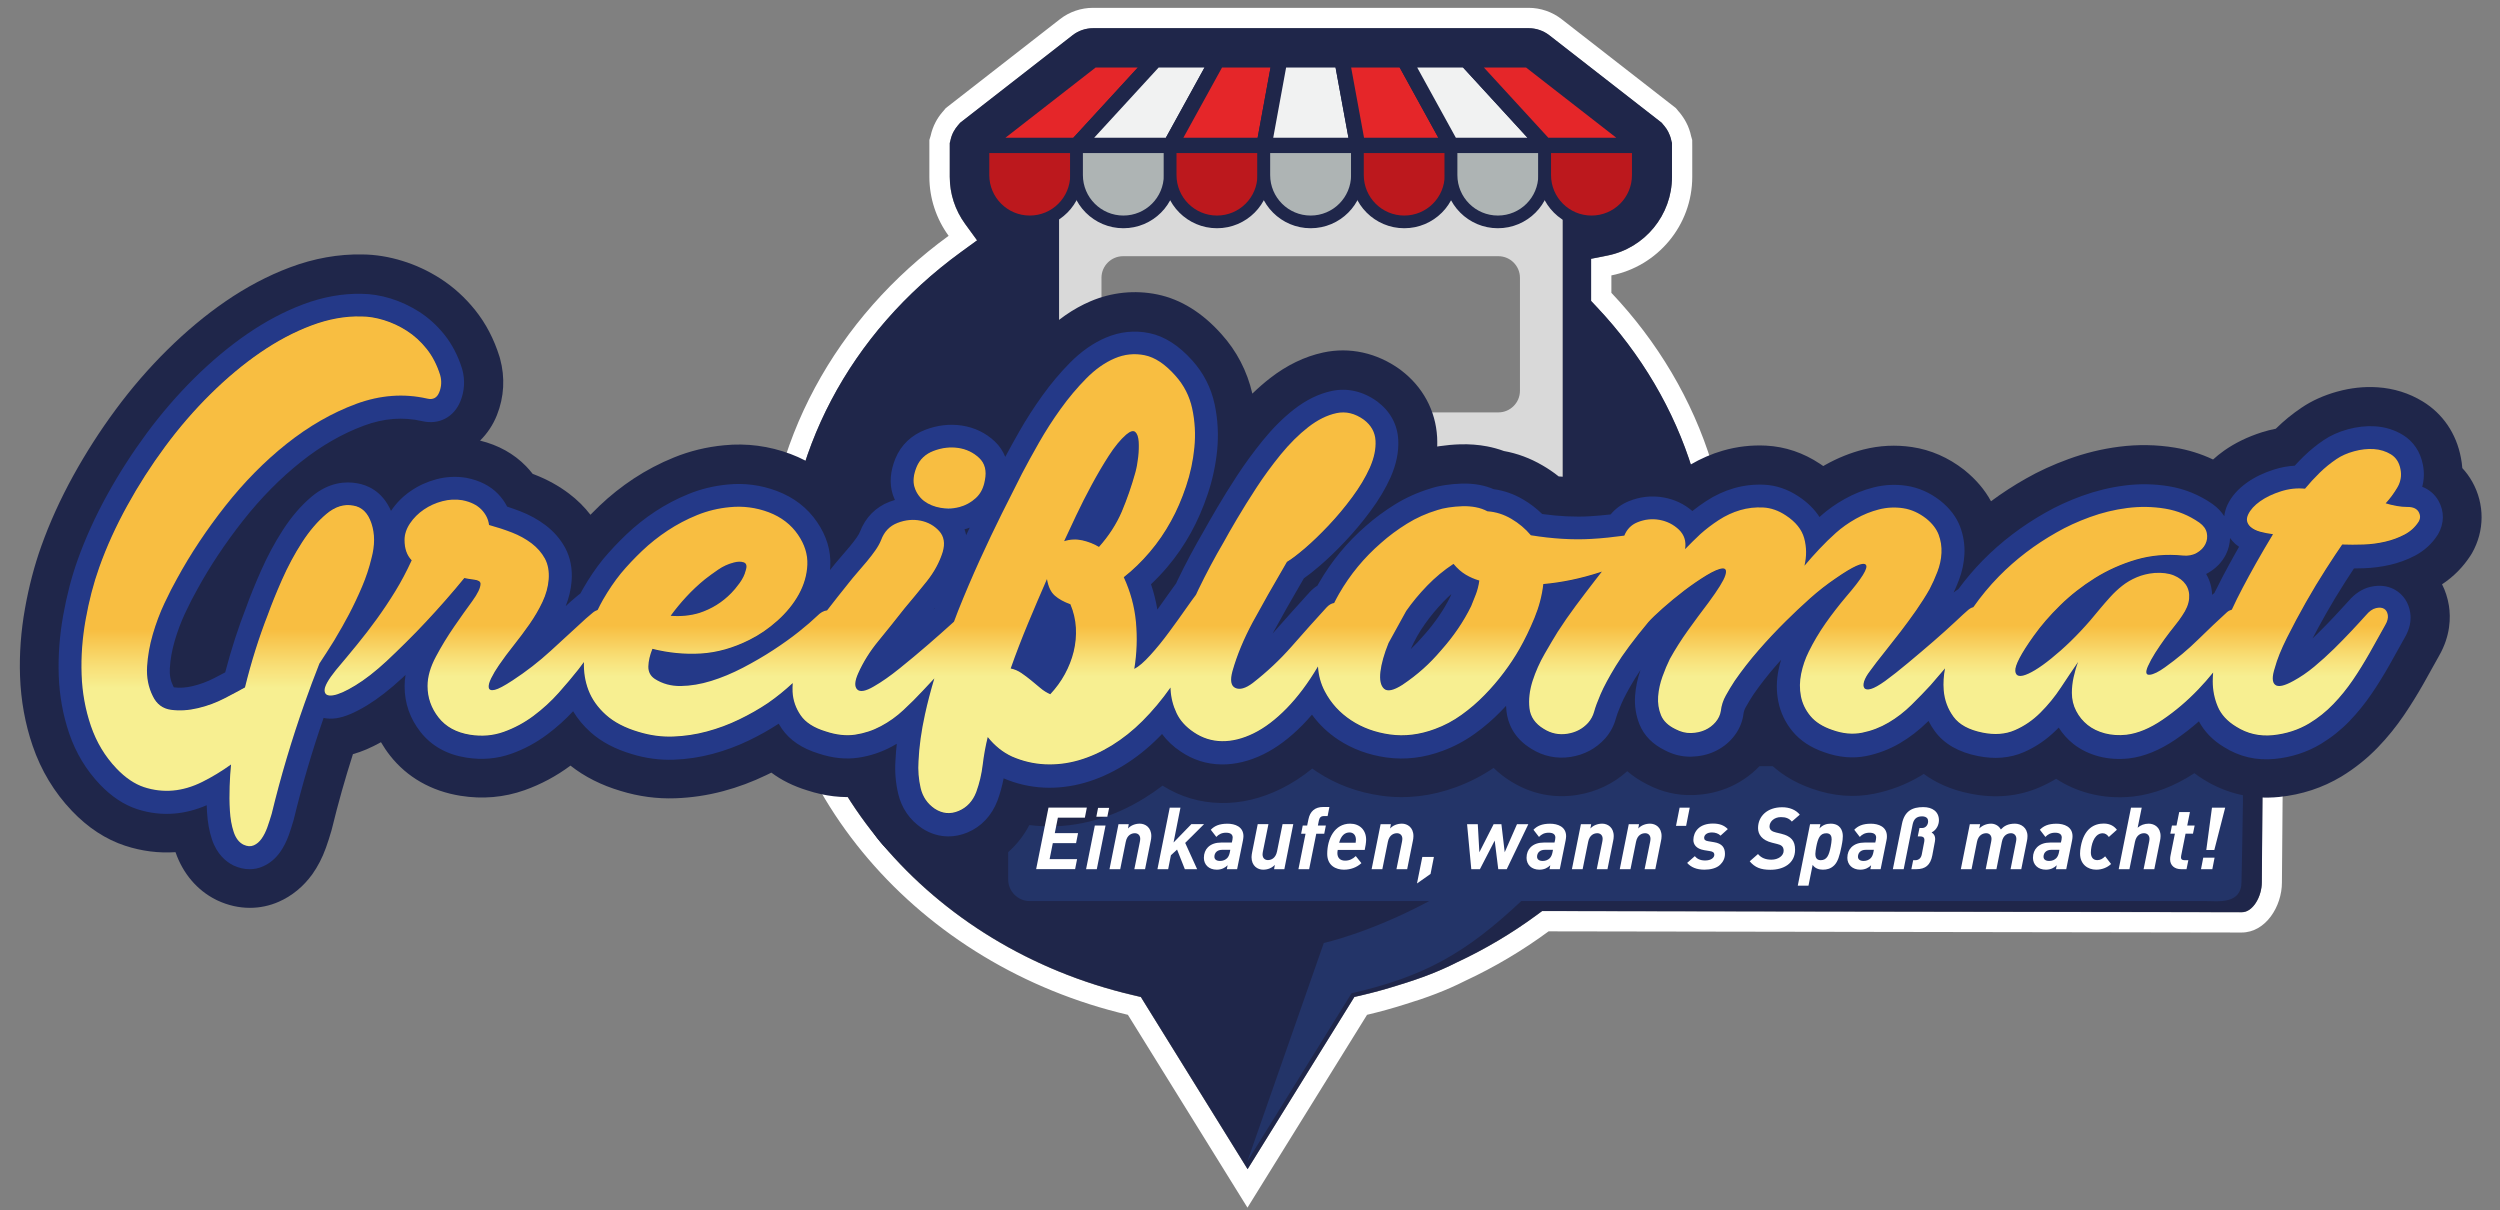<?xml version="1.0" encoding="UTF-8" standalone="no"?>
<svg
   xmlns:dc="http://purl.org/dc/elements/1.1/"
   xmlns:cc="http://creativecommons.org/ns#"
   xmlns:rdf="http://www.w3.org/1999/02/22-rdf-syntax-ns#"
   xmlns:svg="http://www.w3.org/2000/svg"
   xmlns="http://www.w3.org/2000/svg"
   xmlns:sodipodi="http://sodipodi.sourceforge.net/DTD/sodipodi-0.dtd"
   xmlns:inkscape="http://www.inkscape.org/namespaces/inkscape"
   version="1.1"
   id="Ebene_1"
   x="0px"
   y="0px"
   viewBox="0 0 595 288"
   xml:space="preserve"
   sodipodi:docname="Greisslomat_Vektorlogo_final.svg"
   width="595"
   height="288"
   inkscape:version="1.0.1 (0767f8302a, 2020-10-17)"
   inkscape:export-filename="/home/ralph/workspace/pdftest/Greisslomat_Logo.png"
   inkscape:export-xdpi="96"
   inkscape:export-ydpi="96"><rect x="0" y="0" width="595" height="288" fill="#808080" stroke="none"/><defs
   id="defs170" /><sodipodi:namedview
   pagecolor="#ffffff"
   bordercolor="#666666"
   borderopacity="1"
   objecttolerance="10"
   gridtolerance="10"
   guidetolerance="10"
   inkscape:pageopacity="0"
   inkscape:pageshadow="2"
   inkscape:window-width="1848"
   inkscape:window-height="1016"
   id="namedview168"
   showgrid="false"
   inkscape:zoom="1.5572788"
   inkscape:cx="273.97329"
   inkscape:cy="163.75951"
   inkscape:window-x="72"
   inkscape:window-y="280"
   inkscape:window-maximized="1"
   inkscape:current-layer="Ebene_1"
   inkscape:document-rotation="0" />
<style
   type="text/css"
   id="style2">
	.st0{fill-rule:evenodd;clip-rule:evenodd;fill:#FFFFFF;}
	.st1{fill:none;}
	.st2{fill:#1F264A;}
	.st3{fill:#D9D9D9;}
	.st4{fill:#BC181D;stroke:#1F264A;stroke-width:3.019;stroke-linecap:round;stroke-linejoin:round;stroke-miterlimit:10;}
	.st5{fill:#E52629;stroke:#1F264A;stroke-width:3.019;stroke-linecap:round;stroke-linejoin:round;stroke-miterlimit:10;}
	.st6{fill:#AEB4B4;stroke:#1F264A;stroke-width:3.019;stroke-linecap:round;stroke-linejoin:round;stroke-miterlimit:10;}
	.st7{fill:#F1F2F2;stroke:#1F264A;stroke-width:3.019;stroke-linecap:round;stroke-linejoin:round;stroke-miterlimit:10;}
	.st8{fill:#233468;}
	.st9{fill:#243988;}
	.st10{fill:url(#SVGID_1_);}
	.st11{fill:url(#SVGID_2_);}
	.st12{fill:url(#SVGID_3_);}
	.st13{fill:#FFFFFF;}
</style>
<g
   id="g6"
   transform="matrix(1.209,0,0,1.209,-62.164,-61.631)">
	<path
   class="st0"
   d="m 495.43,195.27 h -108.9 c 2.62,-6.8 4.35,-13.98 5.06,-21.43 9.76,-0.51 15.57,-8.67 15.57,-16.58 0,-8.93 -6.4,-16.03 -14.82,-16.76 l -3.92,1.76 c -3.86,-12.6 -10.71,-24.04 -19.79,-33.64 v -3.43 c 9.07,-1.8 15.92,-9.82 15.92,-19.41 V 79.9 l -0.01,-1.37 -0.22,-0.77 c -0.1,-0.49 -0.24,-0.97 -0.4,-1.4 -0.15,-0.43 -0.33,-0.84 -0.58,-1.31 -0.36,-0.68 -0.79,-1.32 -1.34,-1.99 0,0 -0.07,-0.08 -0.14,-0.15 l -0.53,-0.65 -22.5,-17.51 c -1.85,-1.44 -4.15,-2.23 -6.49,-2.23 h -85.77 c -2.34,0 -4.65,0.79 -6.49,2.23 l -22.48,17.51 -0.49,0.59 c -0.06,0.07 -0.12,0.13 -0.17,0.19 -0.55,0.64 -1.02,1.34 -1.34,1.97 -0.22,0.42 -0.41,0.83 -0.57,1.28 -0.17,0.46 -0.31,0.93 -0.41,1.41 l -0.25,0.83 v 7.25 c 0,4.24 1.37,8.3 3.79,11.62 -22,16.01 -36.12,40.8 -36.12,68.63 0,40.8 30.36,75.08 71.41,84.72 l 23.54,37.96 23.54,-37.96 c 2.5,-0.59 4.95,-1.27 7.36,-2.03 4.36,-1.32 8.23,-2.77 11.94,-4.65 5.86,-2.73 11.36,-6.01 16.44,-9.75 l 136.42,0.23 c 4.73,0 7.94,-5.12 7.94,-9.85 l 0.17,-20.86 c 0.04,-4.37 -0.98,-8.57 -5.37,-8.57 z m 1.23,29.45 c 0,2.7 -1.72,5.85 -3.93,5.85 l -136.42,-0.23 h -1.32 l -1.06,0.78 c -4.89,3.61 -10.19,6.75 -15.76,9.34 l -0.06,0.03 -0.06,0.03 c -3.27,1.65 -6.86,3.05 -11.29,4.39 l -0.03,0.01 -0.03,0.01 c -2.33,0.74 -4.71,1.4 -7.07,1.95 l -1.61,0.38 -0.87,1.41 -20.14,32.48 -20.14,-32.48 -0.87,-1.41 -1.61,-0.38 c -40.23,-9.45 -68.33,-42.69 -68.33,-80.83 0,-25.61 12.57,-49.45 34.47,-65.39 l 3.23,-2.35 -2.35,-3.23 c -1.98,-2.72 -3.03,-5.93 -3.03,-9.27 v -6.67 l 0.08,-0.28 0.04,-0.15 0.03,-0.15 c 0.06,-0.29 0.15,-0.59 0.25,-0.86 0.1,-0.27 0.21,-0.53 0.36,-0.8 l 0.02,-0.03 0.02,-0.03 c 0.18,-0.35 0.48,-0.79 0.82,-1.18 l 0.09,-0.1 0.06,-0.07 0.06,-0.07 0.21,-0.25 22.14,-17.24 c 1.14,-0.89 2.58,-1.38 4.03,-1.38 h 85.77 c 1.45,0 2.88,0.49 4.03,1.38 l 22.14,17.24 0.24,0.3 0.06,0.07 0.06,0.07 0.09,0.1 c 0.35,0.41 0.61,0.81 0.82,1.21 0.16,0.31 0.27,0.55 0.37,0.85 0.09,0.26 0.18,0.55 0.24,0.84 l 0.03,0.15 0.04,0.15 0.07,0.24 v 0.79 5.88 c 0,7.51 -5.34,14.02 -12.7,15.48 l -3.22,0.64 v 3.28 3.43 1.59 l 1.09,1.16 c 8.76,9.25 15.28,20.34 18.87,32.07 l 1.33,4.34 4.14,-1.86 2.9,-1.3 c 5.88,0.99 10.2,6.26 10.2,12.65 0,5.8 -4.13,12.18 -11.78,12.58 l -3.44,0.18 -0.33,3.43 c -0.67,6.96 -2.29,13.82 -4.82,20.38 l -2.1,5.44 h 5.83 108.9 c 0.55,0 0.59,0.08 0.77,0.44 0.24,0.47 0.63,1.63 0.63,4.11 z"
   id="path4" />
</g>
<g
   id="g26"
   transform="matrix(1.209,0,0,1.209,-62.164,-61.631)">
	<g
   id="g24">
		<path
   class="st1"
   d="M 346.38,101.4 H 272.5 c -2.34,0 -4.25,1.91 -4.25,4.25 v 22.26 c 0,2.34 1.91,4.25 4.25,4.25 h 73.88 c 2.34,0 4.25,-1.91 4.25,-4.25 v -22.26 c 0,-2.33 -1.91,-4.25 -4.25,-4.25 z"
   id="path8" />
		<g
   id="g22">
			<path
   class="st1"
   d="M 346.38,101.4 H 272.5 c -2.34,0 -4.25,1.91 -4.25,4.25 v 21.69 c 0,2.65 2.17,4.81 4.81,4.81 h 73.32 c 2.34,0 4.25,-1.91 4.25,-4.25 v -22.26 c 0,-2.32 -1.91,-4.24 -4.25,-4.24 z"
   id="path10" />
			<g
   id="g20">
				<path
   class="st2"
   d="m 496.2,199.72 c -0.18,-0.37 -0.22,-0.44 -0.77,-0.44 h -108.9 -5.83 l 2.1,-5.44 c 2.53,-6.56 4.15,-13.41 4.82,-20.38 l 0.33,-3.43 3.44,-0.18 c 7.65,-0.4 11.78,-6.78 11.78,-12.58 0,-6.39 -4.32,-11.66 -10.2,-12.65 l -2.9,1.3 -4.14,1.86 -1.33,-4.34 c -3.59,-11.73 -10.12,-22.81 -18.87,-32.07 l -1.09,-1.16 v -1.59 -3.43 -3.28 l 3.22,-0.64 c 7.36,-1.46 12.7,-7.97 12.7,-15.48 v -5.88 -0.79 l -0.07,-0.24 -0.04,-0.15 -0.03,-0.15 c -0.06,-0.29 -0.14,-0.58 -0.24,-0.84 -0.11,-0.3 -0.22,-0.55 -0.37,-0.85 -0.21,-0.41 -0.48,-0.8 -0.82,-1.21 l -0.09,-0.1 -0.06,-0.07 -0.06,-0.07 -0.24,-0.3 L 356.4,57.9 c -1.15,-0.89 -2.58,-1.38 -4.03,-1.38 H 266.6 c -1.46,0 -2.89,0.49 -4.03,1.38 l -22.14,17.24 -0.21,0.25 -0.06,0.07 -0.06,0.07 -0.09,0.1 c -0.34,0.4 -0.64,0.83 -0.82,1.18 l -0.02,0.03 -0.02,0.03 c -0.14,0.27 -0.26,0.52 -0.36,0.8 -0.1,0.28 -0.19,0.57 -0.25,0.86 l -0.03,0.15 -0.04,0.15 -0.08,0.28 v 6.67 c 0,3.34 1.05,6.55 3.03,9.27 l 2.35,3.23 -3.23,2.35 c -21.91,15.95 -34.47,39.78 -34.47,65.39 0,38.14 28.1,71.38 68.33,80.83 l 1.61,0.38 0.87,1.41 20.14,32.48 20.14,-32.48 0.87,-1.41 1.61,-0.38 c 2.36,-0.55 4.73,-1.21 7.07,-1.95 l 0.03,-0.01 0.03,-0.01 c 4.44,-1.34 8.03,-2.74 11.29,-4.39 l 0.06,-0.03 0.06,-0.03 c 5.57,-2.6 10.87,-5.74 15.76,-9.34 l 1.06,-0.78 h 1.32 l 136.42,0.23 c 2.21,0 3.93,-3.14 3.93,-5.85 l 0.17,-20.89 c 0,-2.45 -0.4,-3.61 -0.64,-4.08 z M 359.02,164.44 H 346.68 259.91 V 85.46 h 99.11 z"
   id="path12" />
				<g
   id="g18">
					<path
   class="st1"
   d="M 346.38,101.4 H 272.5 c -2.34,0 -4.25,1.91 -4.25,4.25 v 21.69 c 0,2.65 2.17,4.81 4.81,4.81 h 73.32 c 2.34,0 4.25,-1.91 4.25,-4.25 v -22.26 c 0,-2.32 -1.91,-4.24 -4.25,-4.24 z"
   id="path14" />
					<path
   class="st3"
   d="m 259.91,85.46 v 78.98 h 86.77 12.34 V 85.46 Z m 90.72,42.45 c 0,2.34 -1.91,4.25 -4.25,4.25 h -73.32 c -2.65,0 -4.81,-2.17 -4.81,-4.81 v -21.69 c 0,-2.34 1.91,-4.25 4.25,-4.25 h 73.88 c 2.34,0 4.25,1.91 4.25,4.25 z"
   id="path16" />
				</g>
			</g>
		</g>
	</g>
</g>
<path
   class="st4"
   d="m 245.086,52.81 v 0 c -6.153,0 -11.145,-4.992 -11.145,-11.145 v -7.072 h 22.279 v 7.072 c 0,6.165 -4.98,11.145 -11.133,11.145 z"
   id="path28" />
<polygon
   class="st5"
   points="278.84,62.76 263.38,79.6 244.95,79.6 266.58,62.76 "
   id="polygon30"
   transform="matrix(1.209,0,0,1.209,-62.164,-61.631)" />
<path
   class="st6"
   d="m 267.365,52.81 v 0 c -6.153,0 -11.145,-4.992 -11.145,-11.145 v -7.072 h 22.279 v 7.072 c 0.012,6.165 -4.98,11.145 -11.133,11.145 z"
   id="path32" />
<polygon
   class="st7"
   points="291.09,62.76 281.82,79.6 263.38,79.6 278.84,62.76 "
   id="polygon34"
   transform="matrix(1.209,0,0,1.209,-62.164,-61.631)" />
<path
   class="st4"
   d="m 289.644,52.81 v 0 c -6.153,0 -11.145,-4.992 -11.145,-11.145 v -7.072 h 22.279 v 7.072 c 0.012,6.165 -4.98,11.145 -11.133,11.145 z"
   id="path36" />
<polygon
   class="st5"
   points="303.34,62.76 300.25,79.6 281.82,79.6 291.09,62.76 "
   id="polygon38"
   transform="matrix(1.209,0,0,1.209,-62.164,-61.631)" />
<path
   class="st6"
   d="m 311.935,52.81 v 0 c -6.153,0 -11.145,-4.992 -11.145,-11.145 v -7.072 h 22.279 v 7.072 c 0,6.165 -4.98,11.145 -11.133,11.145 z"
   id="path40" />
<polygon
   class="st7"
   points="315.59,62.76 318.68,79.6 300.25,79.6 303.34,62.76 "
   id="polygon42"
   transform="matrix(1.209,0,0,1.209,-62.164,-61.631)" />
<path
   class="st4"
   d="m 334.214,52.81 v 0 c -6.153,0 -11.145,-4.992 -11.145,-11.145 v -7.072 h 22.279 v 7.072 c 0.012,6.165 -4.98,11.145 -11.133,11.145 z"
   id="path44" />
<polygon
   class="st5"
   points="327.85,62.76 337.12,79.6 318.68,79.6 315.59,62.76 "
   id="polygon46"
   transform="matrix(1.209,0,0,1.209,-62.164,-61.631)" />
<path
   class="st6"
   d="m 356.492,52.81 v 0 c -6.153,0 -11.145,-4.992 -11.145,-11.145 v -7.072 h 22.279 v 7.072 c 0.012,6.165 -4.968,11.145 -11.133,11.145 z"
   id="path48" />
<polygon
   class="st7"
   points="340.1,62.76 355.55,79.6 337.12,79.6 327.85,62.76 "
   id="polygon50"
   transform="matrix(1.209,0,0,1.209,-62.164,-61.631)" />
<path
   class="st4"
   d="m 378.783,52.81 v 0 c -6.153,0 -11.145,-4.992 -11.145,-11.145 v -7.072 h 22.279 v 7.072 c 0.012,6.165 -4.98,11.145 -11.133,11.145 z"
   id="path52" />
<polygon
   class="st5"
   points="352.35,62.76 373.99,79.6 355.55,79.6 340.1,62.76 "
   id="polygon54"
   transform="matrix(1.209,0,0,1.209,-62.164,-61.631)" />
<path
   class="st8"
   d="m 530.033,182.421 h -84.183 c -0.205,-0.024 -0.411,-0.06 -0.629,-0.06 h -56.634 c 0.242,-0.387 0.786,-0.907 0.786,-0.907 6.056,-13.261 10.843,-29.193 10.843,-43.832 0,-0.302 -0.012,-0.617 -0.012,-0.943 -4.594,18.87 -12.487,33.835 -21.674,45.67 H 245.086 c -2.829,0 -5.138,2.309 -5.138,5.138 v 21.832 c 0,2.829 2.309,5.138 5.138,5.138 h 95.063 c -14.192,7.591 -25.083,9.973 -25.083,9.973 l -18.181,51.932 24.781,-39.964 c 17.468,-4.025 27.271,-9.61 40.387,-21.94 h 83.156 80.001 c 2.514,0 8.268,0.846 8.268,-4.569 0,0 0.338,-16.646 0.338,-18.749 v -4.932 c 0.012,-2.079 -1.68,-3.784 -3.784,-3.784 z"
   id="path56"
   style="stroke-width:1.209" />
<path
   class="st2"
   d="m 588.372,114.618 c 0,-0.012 -0.012,-0.012 -0.012,-0.024 -0.665,-1.173 -1.439,-2.236 -2.333,-3.191 -0.06,-0.834 -0.169,-1.668 -0.338,-2.502 -1.076,-5.694 -4.291,-10.432 -9.066,-13.346 -3.264,-1.995 -6.902,-3.131 -10.819,-3.385 -3.143,-0.205 -6.358,0.145 -9.586,1.04 -3.167,0.882 -6.032,2.176 -8.414,3.796 -2.188,1.463 -4.255,3.143 -6.141,5.005 -0.012,0.012 -0.012,0.012 -0.024,0.024 -1.112,0.218 -2.224,0.496 -3.324,0.846 -3.373,1.076 -6.407,2.551 -9.006,4.388 -0.931,0.665 -1.801,1.354 -2.599,2.091 -2.889,-1.366 -5.935,-2.309 -9.115,-2.829 -4.34,-0.713 -8.788,-0.786 -13.213,-0.218 -4.098,0.52 -8.172,1.511 -12.1,2.95 -3.675,1.342 -7.084,2.901 -10.142,4.654 -2.889,1.632 -5.657,3.433 -8.281,5.379 -1.487,-2.732 -3.578,-5.186 -6.213,-7.326 -0.072,-0.06 -0.145,-0.121 -0.218,-0.181 -3.759,-2.913 -7.906,-4.727 -12.354,-5.391 -3.868,-0.58 -7.761,-0.387 -11.569,0.58 -3.131,0.798 -6.177,2.031 -9.066,3.651 -0.169,0.097 -0.338,0.193 -0.508,0.29 -0.254,-0.181 -0.508,-0.351 -0.774,-0.532 -3.965,-2.635 -8.268,-4.086 -12.79,-4.328 -3.494,-0.181 -6.963,0.218 -10.311,1.185 -2.696,0.774 -5.295,1.91 -7.749,3.348 -1.523,-0.617 -3.107,-1.076 -4.751,-1.378 -4.497,-0.81 -9.151,-0.314 -13.442,1.426 -1.765,0.713 -3.397,1.668 -4.86,2.804 -0.484,0.036 -0.955,0.072 -1.414,0.097 -2.14,0.121 -4.436,0.072 -6.878,-0.157 -1.209,-0.967 -2.502,-1.85 -3.868,-2.635 -2.901,-1.692 -5.972,-2.841 -9.163,-3.409 -1.281,-0.471 -2.635,-0.846 -4.025,-1.112 -2.055,-0.387 -4.183,-0.544 -6.346,-0.484 -1.68,0.048 -3.361,0.206 -5.005,0.447 -0.169,0.024 -0.338,0.048 -0.496,0.085 0.024,-0.749 0.012,-1.511 -0.024,-2.261 -0.363,-6.322 -3.409,-11.967 -8.583,-15.896 -0.097,-0.072 -0.205,-0.157 -0.302,-0.23 -5.488,-3.941 -11.967,-5.355 -18.253,-3.989 -4.388,0.955 -8.631,2.998 -12.608,6.093 -1.439,1.112 -2.841,2.345 -4.231,3.687 -1.233,-5.343 -3.711,-10.118 -7.326,-14.131 -4.569,-5.138 -9.719,-8.329 -15.304,-9.477 -5.331,-1.088 -10.831,-0.532 -15.896,1.632 -4.11,1.753 -7.954,4.424 -11.46,7.966 -2.696,2.72 -5.234,5.742 -7.567,8.994 -1.257,1.753 -2.454,3.542 -3.59,5.343 -2.079,-0.967 -4.316,-1.656 -6.649,-2.007 -4.436,-0.665 -8.873,-0.169 -13.201,1.451 -5.742,2.152 -10.178,6.383 -12.487,11.907 -0.024,0.06 -0.048,0.109 -0.072,0.169 -1.269,3.119 -1.741,5.947 -1.801,8.401 -0.907,0.725 -1.777,1.511 -2.563,2.381 -3.167,-3.675 -7.18,-6.443 -11.98,-8.256 -5.125,-1.922 -10.481,-2.623 -15.836,-2.079 -4.146,0.387 -8.16,1.366 -11.931,2.901 -3.348,1.354 -6.564,3.046 -9.562,5.017 -2.913,1.922 -5.645,4.098 -8.135,6.467 -0.749,0.713 -1.475,1.426 -2.176,2.152 -1.439,-1.874 -3.143,-3.554 -5.089,-5.029 -2.442,-1.85 -5.198,-3.373 -8.208,-4.533 -0.145,-0.06 -0.302,-0.121 -0.447,-0.169 -0.484,-0.629 -1.015,-1.233 -1.571,-1.813 -2.901,-2.986 -6.588,-5.029 -10.952,-6.105 1.68,-1.656 3.07,-3.687 4.013,-6.068 1.717,-4.303 1.97,-8.945 0.749,-13.418 -0.048,-0.157 -0.085,-0.314 -0.133,-0.471 -1.306,-4.195 -3.252,-7.93 -5.814,-11.121 -2.406,-2.998 -5.186,-5.512 -8.281,-7.495 -2.853,-1.825 -5.887,-3.24 -9.054,-4.207 -3.216,-0.991 -6.395,-1.499 -9.453,-1.523 -5.682,-0.121 -11.52,0.907 -17.323,3.095 -5.186,1.946 -10.336,4.666 -15.316,8.087 -4.714,3.24 -9.368,7.12 -13.829,11.532 -4.388,4.328 -8.522,9.115 -12.282,14.204 -3.711,5.017 -7.096,10.299 -10.094,15.727 -3.058,5.549 -5.621,11.194 -7.616,16.791 -1.632,4.569 -2.937,9.538 -3.868,14.772 -0.979,5.464 -1.378,10.928 -1.185,16.235 0.206,5.73 1.209,11.278 2.998,16.501 2.007,5.875 5.15,11.085 9.344,15.485 3.808,4.001 8.075,6.794 12.693,8.305 3.917,1.281 7.942,1.789 11.967,1.523 1.741,5.065 5.15,9.078 9.622,11.315 0.133,0.072 0.278,0.133 0.423,0.205 2.49,1.16 5.089,1.729 7.664,1.729 2.357,0 4.69,-0.484 6.902,-1.463 3.107,-1.366 5.839,-3.614 7.942,-6.528 1.306,-1.837 2.393,-3.941 3.24,-6.298 0.484,-1.354 0.919,-2.72 1.306,-4.062 0.06,-0.193 0.109,-0.387 0.157,-0.592 1.439,-5.923 3.107,-11.81 4.968,-17.637 2.103,-0.58 4.279,-1.511 6.673,-2.841 0.641,1.1 1.354,2.164 2.164,3.191 4.05,5.162 9.852,8.462 16.754,9.562 5.246,0.846 10.384,0.399 15.28,-1.342 3.88,-1.378 7.555,-3.348 10.904,-5.839 3.324,2.635 7.374,4.678 11.955,6.032 4.291,1.318 8.667,1.898 13.019,1.741 3.82,-0.133 7.64,-0.701 11.351,-1.692 3.542,-0.943 6.999,-2.236 10.275,-3.82 0.399,-0.193 0.81,-0.399 1.209,-0.592 2.418,1.813 5.283,3.228 8.559,4.231 4.207,1.378 8.365,1.862 12.378,1.451 0.097,0.471 0.193,0.931 0.302,1.402 1.342,5.694 4.606,10.432 9.417,13.696 0.085,0.06 0.169,0.109 0.242,0.169 3.494,2.273 7.398,3.421 11.339,3.421 2.696,0 5.404,-0.532 8.002,-1.62 4.823,-2.007 8.716,-5.597 11.158,-10.275 0.979,0.133 1.97,0.218 2.962,0.266 4.291,0.218 8.619,-0.29 12.886,-1.511 3.965,-1.136 7.857,-2.877 11.569,-5.174 1.463,-0.907 2.901,-1.898 4.291,-2.962 4.231,2.672 8.921,4.062 13.938,4.134 4.763,0.085 9.562,-1.076 14.264,-3.385 2.526,-1.245 5.017,-2.853 7.434,-4.811 0.375,0.266 0.749,0.532 1.136,0.786 4.521,2.986 9.683,4.896 15.352,5.682 5.911,0.822 11.907,0.109 17.782,-2.067 3.119,-1.148 6.105,-2.672 8.885,-4.557 1.245,1.221 2.672,2.333 4.255,3.288 4.751,2.937 10.154,4.025 15.642,3.143 4.533,-0.725 8.607,-2.672 11.907,-5.645 1.342,1.148 2.937,2.236 4.86,3.191 3.397,1.753 6.999,2.599 10.71,2.49 3.252,-0.085 6.322,-0.774 9.115,-2.055 2.962,-1.354 5.524,-3.288 7.628,-5.766 0.206,-0.254 0.411,-0.508 0.617,-0.762 2.829,3.131 6.528,5.5 11,7.048 5.017,1.789 10.021,2.2 14.869,1.209 3.832,-0.774 7.495,-2.164 10.867,-4.158 0.302,-0.181 0.604,-0.363 0.907,-0.556 2.684,1.982 6.298,3.759 11.097,4.702 5.863,1.185 11.387,0.677 16.428,-1.499 1.366,-0.592 2.696,-1.269 3.977,-2.043 2.345,1.559 4.98,2.732 7.882,3.494 3.312,0.87 6.818,1.112 10.396,0.737 0.06,-0.012 0.121,-0.012 0.169,-0.024 4.835,-0.568 9.707,-2.43 14.458,-5.536 0.701,0.532 1.439,1.028 2.2,1.499 5.379,3.373 11.593,4.811 17.988,4.158 5.343,-0.544 10.299,-2.164 14.796,-4.86 3.203,-1.946 6.129,-4.291 8.704,-6.963 2.273,-2.357 4.364,-4.944 6.226,-7.688 1.62,-2.393 3.179,-4.908 4.63,-7.471 1.245,-2.212 2.466,-4.4 3.675,-6.588 2.756,-4.799 2.804,-9.163 2.357,-11.98 -0.29,-1.789 -0.834,-3.494 -1.632,-5.065 2.72,-1.789 4.992,-4.086 6.769,-6.83 0.121,-0.181 0.242,-0.375 0.351,-0.568 3.022,-5.307 3.07,-11.665 0.048,-17.045 z"
   id="path58"
   style="stroke-width:1.209" />
<g
   id="g111"
   transform="matrix(1.209,0,0,1.209,-62.164,-61.631)">
	<path
   class="st1"
   d="m 331.93,173.81 c -1.15,1.61 -2.08,3.27 -2.8,4.95 0.87,-0.82 1.72,-1.72 2.54,-2.68 0.03,-0.03 0.05,-0.06 0.08,-0.09 1.06,-1.18 2.04,-2.44 2.93,-3.74 0.85,-1.25 1.61,-2.53 2.25,-3.83 0.07,-0.16 0.14,-0.33 0.21,-0.5 -0.52,0.46 -1.03,0.94 -1.51,1.45 -1.41,1.45 -2.65,2.94 -3.7,4.44 z"
   id="path60" />
	<path
   class="st1"
   d="m 241.61,156.34 c 0.24,-0.51 0.47,-0.99 0.71,-1.49 -0.28,0.1 -0.56,0.2 -0.84,0.28 -0.07,0.02 -0.13,0.02 -0.2,0.04 0.13,0.38 0.25,0.77 0.33,1.17 z"
   id="path62" />
	<path
   class="st1"
   d="m 486.88,168.08 c 0.01,-0.01 0.03,-0.02 0.04,-0.04 0.13,-0.11 0.26,-0.22 0.4,-0.32 0.49,-1.02 1.02,-2.07 1.59,-3.14 0.81,-1.54 1.71,-3.21 2.69,-4.94 0.19,-0.33 0.38,-0.67 0.58,-1.02 -0.23,-0.16 -0.45,-0.33 -0.65,-0.5 -0.04,-0.04 -0.08,-0.07 -0.13,-0.11 -0.38,-0.35 -0.71,-0.72 -0.99,-1.12 -0.04,1.12 -0.31,2.22 -0.82,3.24 -0.75,1.5 -1.91,2.71 -3.47,3.61 -0.14,0.08 -0.28,0.16 -0.42,0.23 0.74,1.24 1.14,2.63 1.18,4.11 z"
   id="path64" />
	<path
   class="st1"
   d="m 235.45,170.64 c -0.08,0.1 -0.17,0.21 -0.25,0.31 0.07,-0.06 0.14,-0.13 0.21,-0.19 0.01,-0.04 0.03,-0.08 0.04,-0.12 z"
   id="path66" />
	<path
   class="st9"
   d="m 531.46,149.57 c 0,0 0,-0.01 0,0 -0.73,-1.29 -1.84,-2.23 -3.21,-2.77 0.37,-1.39 0.42,-2.84 0.14,-4.29 -0.49,-2.59 -1.86,-4.63 -3.96,-5.92 -1.63,-0.99 -3.46,-1.56 -5.44,-1.69 -1.75,-0.11 -3.55,0.09 -5.39,0.59 -1.82,0.5 -3.42,1.22 -4.73,2.12 -1.42,0.95 -2.75,2.04 -3.98,3.24 -0.6,0.59 -1.18,1.19 -1.74,1.8 -1.36,0.08 -2.73,0.33 -4.08,0.76 -2.04,0.64 -3.83,1.51 -5.33,2.58 -1.76,1.25 -3.05,2.72 -3.82,4.35 -0.35,0.74 -0.56,1.51 -0.64,2.26 -0.51,-0.8 -1.24,-1.63 -2.31,-2.4 -2.62,-1.82 -5.51,-3 -8.61,-3.5 -2.86,-0.47 -5.79,-0.52 -8.72,-0.14 -2.83,0.36 -5.64,1.05 -8.35,2.03 -2.64,0.96 -5.08,2.08 -7.2,3.3 -4.61,2.59 -8.78,5.77 -12.38,9.44 -1.7,1.73 -3.3,3.62 -4.78,5.63 -0.32,0.19 -0.63,0.42 -0.93,0.67 0.37,-0.79 0.72,-1.61 1.04,-2.45 0.64,-1.67 1,-3.38 1.09,-5.11 0.09,-1.87 -0.2,-3.7 -0.86,-5.43 -0.72,-1.89 -2.01,-3.59 -3.89,-5.1 -2.05,-1.59 -4.29,-2.58 -6.65,-2.93 -2.18,-0.33 -4.38,-0.22 -6.53,0.33 -1.94,0.49 -3.84,1.26 -5.65,2.27 -1.75,0.98 -3.34,2.1 -4.71,3.33 -0.08,0.07 -0.16,0.15 -0.24,0.22 -0.98,-1.53 -2.36,-2.89 -4.13,-4.06 -2.12,-1.41 -4.38,-2.18 -6.72,-2.3 -2.03,-0.1 -4.05,0.13 -6,0.69 -1.9,0.55 -3.73,1.4 -5.43,2.51 -0.97,0.63 -1.89,1.29 -2.75,1.98 -1.61,-1.39 -3.51,-2.29 -5.65,-2.67 -2.32,-0.42 -4.63,-0.17 -6.87,0.74 -1.42,0.58 -2.62,1.46 -3.57,2.6 -1.42,0.16 -2.78,0.28 -4.07,0.36 -2.89,0.17 -6.05,0.02 -9.4,-0.44 -1.13,-1.11 -2.4,-2.08 -3.81,-2.9 -1.82,-1.06 -3.74,-1.73 -5.74,-1.99 -0.85,-0.37 -1.75,-0.64 -2.71,-0.83 -1.16,-0.22 -2.37,-0.31 -3.6,-0.27 -1.09,0.03 -2.17,0.13 -3.22,0.29 -1.12,0.17 -2.08,0.39 -2.94,0.68 -2.47,0.75 -4.82,1.8 -6.98,3.14 -2.06,1.28 -3.99,2.7 -5.7,4.22 -3.69,3.19 -6.79,6.96 -9.23,11.19 -0.11,0.19 -0.21,0.37 -0.31,0.56 -0.51,0.32 -1.04,0.75 -1.55,1.3 -2.32,2.55 -4.65,5.15 -6.92,7.73 -0.12,0.14 -0.25,0.28 -0.37,0.42 0.01,-0.03 0.03,-0.06 0.05,-0.09 1.64,-3.02 3.69,-6.65 6.11,-10.79 0.89,-0.62 1.92,-1.43 3.11,-2.45 1.59,-1.36 3.27,-2.98 4.99,-4.8 1.76,-1.86 3.44,-3.86 4.99,-5.96 1.66,-2.23 3,-4.47 3.98,-6.67 1.13,-2.54 1.64,-5.04 1.51,-7.43 -0.17,-2.99 -1.58,-5.57 -4.08,-7.46 -0.03,-0.02 -0.06,-0.05 -0.09,-0.07 -2.79,-2 -5.9,-2.71 -8.99,-2.03 -2.5,0.54 -4.97,1.75 -7.35,3.6 -2.11,1.64 -4.17,3.69 -6.13,6.1 -1.84,2.27 -3.55,4.6 -5.07,6.93 -1.48,2.27 -2.82,4.42 -3.97,6.39 -1.16,1.99 -2.01,3.46 -2.58,4.5 -1.85,3.17 -3.59,6.43 -5.17,9.7 -0.1,0.21 -0.2,0.42 -0.29,0.63 -0.48,0.65 -1.01,1.38 -1.59,2.21 -0.69,0.99 -1.4,1.98 -2.11,2.97 -0.28,-1.69 -0.69,-3.36 -1.25,-5 1.11,-1.04 2.18,-2.17 3.19,-3.36 1.79,-2.1 3.37,-4.41 4.69,-6.82 1.25,-2.26 2.36,-4.81 3.29,-7.58 0.95,-2.82 1.57,-5.74 1.86,-8.67 0.29,-3.05 0.12,-6.07 -0.5,-8.99 -0.7,-3.25 -2.17,-6.14 -4.37,-8.59 -2.66,-2.99 -5.51,-4.81 -8.47,-5.42 -2.91,-0.6 -5.8,-0.3 -8.59,0.89 -2.47,1.05 -4.84,2.71 -7.03,4.92 -1.95,1.97 -3.79,4.16 -5.48,6.52 -1.66,2.31 -3.18,4.68 -4.53,7.05 -1.01,1.77 -1.92,3.43 -2.75,4.98 -0.45,-1.13 -1.13,-2.16 -2.05,-3.03 -1.8,-1.7 -4,-2.76 -6.51,-3.14 -2.36,-0.35 -4.75,-0.08 -7.09,0.8 -2.79,1.05 -4.85,2.99 -5.97,5.68 -1.02,2.52 -1.21,4.88 -0.55,7.01 0.12,0.4 0.29,0.78 0.45,1.16 -0.35,0.1 -0.7,0.22 -1.05,0.35 -2.74,1.05 -4.76,3.11 -5.83,5.91 -0.08,0.21 -0.26,0.58 -0.63,1.11 -0.42,0.6 -0.91,1.24 -1.45,1.88 -0.61,0.73 -1.22,1.44 -1.83,2.14 -0.68,0.78 -1.29,1.52 -1.8,2.17 -0.06,0.08 -0.12,0.15 -0.19,0.23 0.02,-0.26 0.04,-0.53 0.06,-0.8 0.14,-3.02 -0.74,-5.93 -2.61,-8.65 -1.9,-2.8 -4.57,-4.85 -7.92,-6.11 -3.12,-1.17 -6.38,-1.6 -9.67,-1.27 -2.68,0.25 -5.28,0.88 -7.71,1.87 -2.31,0.93 -4.52,2.1 -6.57,3.45 -2.03,1.34 -3.93,2.85 -5.66,4.5 -1.65,1.57 -3.17,3.19 -4.57,4.85 -1.4,1.73 -2.73,3.68 -3.94,5.79 -0.18,0.32 -0.36,0.64 -0.54,0.98 -0.17,0.12 -0.33,0.25 -0.49,0.38 l -1.33,1.13 c -0.04,0.04 -0.08,0.07 -0.12,0.11 l -0.96,0.88 c 0.63,-1.59 1.02,-3.23 1.16,-4.89 0.19,-2.47 -0.24,-4.7 -1.29,-6.63 -0.93,-1.7 -2.23,-3.19 -3.87,-4.43 -1.45,-1.1 -3.11,-2.01 -4.94,-2.72 -0.84,-0.33 -1.71,-0.63 -2.59,-0.92 -0.45,-0.9 -1.06,-1.75 -1.82,-2.53 -1.53,-1.57 -3.59,-2.62 -6.13,-3.12 -0.05,-0.01 -0.1,-0.02 -0.15,-0.03 -1.94,-0.31 -3.89,-0.22 -5.81,0.29 -1.81,0.48 -3.49,1.24 -5,2.27 -1.57,1.06 -2.89,2.38 -3.92,3.92 -0.01,0.01 -0.02,0.03 -0.03,0.04 -1.75,-4.01 -4.83,-5.13 -6.65,-5.43 -2.21,-0.41 -5.53,-0.27 -8.98,2.63 -2.06,1.73 -3.97,3.95 -5.68,6.6 -1.6,2.48 -3.04,5.17 -4.29,8 -1.18,2.68 -2.15,5.06 -2.87,7.08 -1.58,4.05 -2.99,8.38 -4.17,12.91 -0.63,0.34 -1.35,0.71 -2.14,1.12 -1.36,0.7 -2.8,1.24 -4.28,1.59 -1.3,0.31 -2.52,0.39 -3.64,0.24 -0.02,0 -0.04,-0.01 -0.05,-0.01 -0.03,-0.04 -0.07,-0.12 -0.13,-0.24 -0.52,-1.05 -0.74,-2.19 -0.66,-3.51 0.1,-1.76 0.43,-3.58 0.96,-5.39 0.56,-1.92 1.25,-3.75 2.05,-5.46 0.85,-1.82 1.64,-3.35 2.37,-4.63 2.5,-4.59 5.56,-9.18 9.08,-13.65 3.47,-4.4 7.29,-8.27 11.35,-11.5 3.96,-3.15 8.13,-5.55 12.39,-7.13 3.93,-1.46 7.69,-1.75 11.47,-0.89 3.32,0.78 6.28,-0.78 7.55,-3.96 0.8,-2 0.92,-4.14 0.35,-6.22 -0.01,-0.05 -0.03,-0.1 -0.04,-0.14 -0.79,-2.55 -1.96,-4.79 -3.46,-6.68 -1.46,-1.82 -3.14,-3.35 -4.99,-4.53 -1.78,-1.13 -3.66,-2.01 -5.61,-2.61 -1.97,-0.6 -3.88,-0.91 -5.68,-0.92 -3.74,-0.09 -7.62,0.6 -11.52,2.06 -3.71,1.39 -7.42,3.36 -11.02,5.83 -3.53,2.42 -7.02,5.34 -10.39,8.67 -3.34,3.3 -6.5,6.96 -9.39,10.86 -2.86,3.87 -5.49,7.96 -7.8,12.15 -2.33,4.23 -4.28,8.52 -5.8,12.77 -1.21,3.38 -2.17,7.08 -2.87,10.99 -0.71,3.99 -1,7.96 -0.87,11.81 0.14,3.98 0.84,7.83 2.07,11.43 1.3,3.8 3.33,7.17 6.03,10.01 2.27,2.38 4.73,4.01 7.32,4.86 2.46,0.8 4.98,1.09 7.49,0.86 2.07,-0.19 4.16,-0.74 6.22,-1.63 0.02,0.46 0.04,0.91 0.06,1.36 0.12,1.96 0.44,3.77 0.97,5.36 0.99,2.98 2.82,4.42 4.18,5.11 0.04,0.02 0.08,0.04 0.13,0.06 1.02,0.47 2.08,0.71 3.11,0.71 0.9,0 1.79,-0.18 2.61,-0.55 1.34,-0.59 2.48,-1.53 3.4,-2.83 0.67,-0.95 1.24,-2.07 1.7,-3.34 0.34,-0.97 0.66,-1.94 0.93,-2.9 0.02,-0.06 0.03,-0.12 0.05,-0.18 1.63,-6.73 3.6,-13.41 5.87,-19.98 0.71,0.15 1.53,0.2 2.5,0.06 1.7,-0.26 3.64,-1.07 6.09,-2.56 2.13,-1.3 4.42,-3.08 6.85,-5.32 0.23,-0.21 0.46,-0.43 0.69,-0.65 -0.12,0.76 -0.18,1.51 -0.18,2.25 0,3.31 1.05,6.33 3.12,8.97 2.16,2.75 5.2,4.46 9.03,5.06 3.06,0.49 6.04,0.24 8.85,-0.76 2.52,-0.89 4.89,-2.17 7.06,-3.79 1.85,-1.38 3.57,-2.92 5.11,-4.58 0.89,1.49 2.04,2.87 3.43,4.12 2.09,1.88 4.84,3.34 8.13,4.31 2.73,0.84 5.5,1.21 8.25,1.11 2.59,-0.09 5.17,-0.48 7.68,-1.15 2.46,-0.66 4.86,-1.55 7.14,-2.65 2.05,-0.99 3.99,-2.08 5.84,-3.29 0.19,0.33 0.4,0.66 0.62,0.99 1.55,2.26 4,3.9 7.28,4.9 2.71,0.9 5.34,1.17 7.8,0.8 2.29,-0.34 4.49,-1.07 6.53,-2.16 0.35,-0.18 0.69,-0.38 1.02,-0.58 -0.12,1.11 -0.21,2.2 -0.26,3.26 -0.15,2.23 0.03,4.44 0.54,6.59 0.66,2.81 2.26,5.15 4.7,6.8 1.62,1.06 3.4,1.59 5.19,1.59 1.23,0 2.47,-0.25 3.69,-0.75 2.77,-1.15 4.83,-3.32 5.98,-6.35 0.51,-1.4 0.91,-2.85 1.19,-4.33 2.51,1.07 5.14,1.68 7.84,1.82 2.71,0.14 5.45,-0.19 8.15,-0.96 2.61,-0.75 5.18,-1.9 7.66,-3.43 2.42,-1.49 4.72,-3.32 6.83,-5.44 0.24,-0.24 0.48,-0.48 0.71,-0.72 0.97,1.32 2.2,2.48 3.67,3.45 2.42,1.65 5.12,2.5 8.01,2.54 2.7,0.04 5.51,-0.64 8.3,-2.01 2.62,-1.29 5.21,-3.24 7.72,-5.8 0.61,-0.62 1.21,-1.29 1.81,-1.99 1.4,1.93 3.14,3.59 5.19,4.94 2.77,1.83 5.98,3.01 9.52,3.5 3.62,0.5 7.32,0.06 11,-1.31 2.25,-0.83 4.38,-1.96 6.34,-3.37 1.83,-1.31 3.55,-2.79 5.1,-4.38 0.36,-0.37 0.71,-0.74 1.06,-1.12 0.02,0.36 0.04,0.71 0.08,1.07 0.24,2.17 1.29,5.22 4.94,7.42 2.34,1.46 5.01,2 7.72,1.57 2.69,-0.43 4.94,-1.63 6.75,-3.62 1.03,-1.16 1.75,-2.51 2.15,-4.02 0.11,-0.42 0.38,-1.24 1.06,-2.82 0.53,-1.25 1.45,-2.94 2.71,-5.02 0.31,-0.51 0.66,-1.05 1.06,-1.63 -0.59,1.66 -0.95,3.36 -1.07,5.05 -0.14,2 0.16,3.92 0.89,5.71 0.9,2.18 2.58,3.88 5,5.06 1.67,0.87 3.39,1.29 5.2,1.24 1.64,-0.04 3.17,-0.38 4.54,-1.01 1.42,-0.65 2.64,-1.57 3.62,-2.74 1.1,-1.3 1.79,-2.78 2.05,-4.41 0.01,-0.06 0.02,-0.12 0.02,-0.18 0.06,-0.48 0.2,-0.92 0.45,-1.38 0.46,-0.83 0.98,-1.68 1.54,-2.54 1.33,-1.91 2.79,-3.79 4.36,-5.59 0.35,-0.4 0.71,-0.8 1.07,-1.21 -0.2,0.65 -0.37,1.31 -0.5,1.98 -0.43,2.1 -0.45,4.19 -0.05,6.21 0.43,2.18 1.38,4.17 2.83,5.92 1.5,1.81 3.62,3.2 6.22,4.08 2.85,1.03 5.64,1.27 8.29,0.74 2.33,-0.47 4.55,-1.32 6.61,-2.53 1.94,-1.14 3.75,-2.54 5.39,-4.15 0.08,-0.08 0.15,-0.15 0.23,-0.22 0.36,0.7 0.77,1.38 1.25,2.03 1.81,2.48 4.67,4.12 8.48,4.88 3.29,0.66 6.32,0.41 9.02,-0.76 2.36,-1.02 4.52,-2.49 6.41,-4.37 0.16,-0.16 0.31,-0.31 0.47,-0.47 0.78,1.23 1.74,2.3 2.87,3.2 1.42,1.13 3.12,1.96 5.04,2.47 1.84,0.48 3.81,0.62 5.9,0.4 2.97,-0.35 6.05,-1.6 9.15,-3.7 1.6,-1.09 3.15,-2.29 4.64,-3.6 1.08,2.02 2.73,3.73 4.9,5.04 3.05,1.93 6.45,2.72 10.09,2.35 3.28,-0.33 6.31,-1.32 9.03,-2.95 2.09,-1.27 3.99,-2.79 5.65,-4.52 1.58,-1.64 3.03,-3.44 4.33,-5.35 1.23,-1.8 2.4,-3.7 3.49,-5.63 1.03,-1.83 2.05,-3.65 3.05,-5.46 0.96,-1.65 1.31,-3.31 1.05,-4.93 -0.3,-1.92 -1.34,-3.48 -2.92,-4.41 -0.99,-0.58 -2.66,-1.16 -4.94,-0.61 -1.58,0.38 -3.02,1.32 -4.26,2.77 -0.79,0.88 -1.71,1.88 -2.76,3 -1.05,1.12 -2.18,2.28 -3.34,3.42 -0.33,0.32 -0.66,0.64 -1,0.96 0.81,-1.55 1.67,-3.13 2.56,-4.71 1.27,-2.24 2.56,-4.38 3.82,-6.34 0.65,-1.02 1.25,-1.93 1.77,-2.73 0.65,0 1.31,-0.02 1.98,-0.04 1.75,-0.06 3.47,-0.29 5.13,-0.67 1.74,-0.4 3.39,-1.01 4.89,-1.8 1.84,-0.97 3.34,-2.33 4.45,-4.05 0.04,-0.06 0.07,-0.11 0.11,-0.17 1.24,-2.16 1.25,-4.51 0.09,-6.58 z m -41.86,10.56 c 0.51,-1.02 0.78,-2.12 0.82,-3.24 0.28,0.4 0.61,0.77 0.99,1.12 0.04,0.04 0.08,0.08 0.13,0.11 0.21,0.18 0.43,0.35 0.65,0.5 -0.2,0.35 -0.39,0.69 -0.58,1.02 -0.98,1.74 -1.88,3.4 -2.69,4.94 -0.56,1.07 -1.09,2.12 -1.59,3.14 -0.14,0.1 -0.27,0.21 -0.4,0.32 -0.01,0.01 -0.03,0.02 -0.04,0.04 -0.05,-1.48 -0.45,-2.88 -1.18,-4.11 0.14,-0.07 0.28,-0.15 0.42,-0.23 1.55,-0.9 2.72,-2.11 3.47,-3.61 z M 231.85,142.87 c 0.63,-1.49 1.75,-2.54 3.38,-3.16 1.63,-0.61 3.24,-0.8 4.84,-0.56 1.6,0.24 2.96,0.89 4.09,1.96 1.13,1.07 1.5,2.53 1.13,4.39 -0.25,1.49 -0.85,2.66 -1.79,3.52 -0.94,0.85 -2.01,1.44 -3.2,1.76 -0.72,0.19 -1.47,0.28 -2.23,0.28 -0.49,0 -0.98,-0.03 -1.49,-0.12 -1.29,-0.21 -2.38,-0.66 -3.29,-1.36 -0.27,-0.21 -0.51,-0.44 -0.73,-0.69 -0.52,-0.57 -0.91,-1.25 -1.15,-2.03 -0.33,-1.11 -0.19,-2.45 0.44,-3.99 z m 10.47,11.97 c -0.24,0.5 -0.47,0.99 -0.71,1.49 -0.08,-0.4 -0.2,-0.79 -0.33,-1.17 0.07,-0.02 0.13,-0.02 0.2,-0.04 0.28,-0.07 0.56,-0.18 0.84,-0.28 z M 114.3,181.56 c -1.02,2.58 -1.99,5.18 -2.91,7.79 -2.53,7.16 -4.7,14.43 -6.49,21.82 -0.25,0.88 -0.53,1.75 -0.85,2.63 -0.31,0.88 -0.69,1.62 -1.13,2.24 -0.44,0.61 -0.96,1.05 -1.55,1.32 -0.6,0.26 -1.27,0.22 -2.02,-0.13 -0.88,-0.44 -1.52,-1.27 -1.93,-2.5 -0.41,-1.23 -0.66,-2.63 -0.75,-4.21 -0.09,-1.58 -0.11,-3.18 -0.05,-4.8 0.06,-1.62 0.16,-3.05 0.28,-4.28 -1.82,1.32 -3.7,2.46 -5.64,3.42 -1.94,0.97 -3.87,1.54 -5.78,1.71 -1.91,0.18 -3.81,-0.04 -5.69,-0.66 -1.88,-0.61 -3.7,-1.84 -5.45,-3.69 -2.26,-2.37 -3.93,-5.15 -5.03,-8.36 -1.1,-3.2 -1.71,-6.58 -1.83,-10.13 -0.13,-3.55 0.14,-7.17 0.8,-10.86 0.66,-3.69 1.55,-7.11 2.68,-10.27 1.44,-4.04 3.27,-8.07 5.5,-12.11 2.22,-4.03 4.71,-7.92 7.47,-11.65 2.76,-3.73 5.73,-7.17 8.93,-10.33 3.2,-3.16 6.45,-5.88 9.78,-8.16 3.32,-2.28 6.67,-4.06 10.06,-5.33 3.38,-1.27 6.67,-1.86 9.87,-1.78 1.38,0 2.85,0.24 4.42,0.72 1.57,0.48 3.07,1.18 4.51,2.1 1.44,0.92 2.74,2.11 3.9,3.55 1.16,1.45 2.05,3.18 2.68,5.2 0.31,1.14 0.25,2.26 -0.19,3.36 -0.44,1.1 -1.22,1.51 -2.35,1.25 -4.64,-1.05 -9.32,-0.7 -14.05,1.05 -4.73,1.76 -9.28,4.37 -13.63,7.83 -4.36,3.47 -8.38,7.55 -12.08,12.24 -3.7,4.69 -6.86,9.45 -9.49,14.28 -0.75,1.32 -1.58,2.94 -2.49,4.87 -0.91,1.93 -1.68,3.97 -2.3,6.12 -0.63,2.15 -1,4.28 -1.13,6.38 -0.13,2.11 0.25,4.04 1.13,5.79 0.75,1.58 1.96,2.48 3.62,2.7 1.66,0.22 3.42,0.11 5.26,-0.33 1.85,-0.44 3.62,-1.1 5.31,-1.97 1.69,-0.88 3.01,-1.58 3.95,-2.11 1.25,-5.09 2.76,-9.87 4.51,-14.35 0.69,-1.93 1.61,-4.21 2.77,-6.84 1.16,-2.63 2.47,-5.09 3.95,-7.37 1.47,-2.28 3.07,-4.15 4.79,-5.59 1.72,-1.45 3.49,-1.99 5.31,-1.65 1.69,0.26 2.88,1.43 3.57,3.49 0.69,2.06 0.69,4.37 0,6.91 -0.44,1.84 -1.05,3.69 -1.83,5.53 -0.78,1.84 -1.65,3.66 -2.58,5.46 -0.43,0.82 -0.87,1.61 -1.31,2.4 -0.54,0.95 -1.09,1.89 -1.65,2.8 -1.03,1.69 -1.99,3.18 -2.87,4.5 z m 413.24,-27.82 c -0.69,1.07 -1.61,1.91 -2.77,2.52 -1.16,0.61 -2.43,1.08 -3.81,1.4 -1.38,0.32 -2.81,0.51 -4.28,0.56 -1.47,0.05 -2.87,0.05 -4.18,0 -0.82,1.17 -1.88,2.78 -3.2,4.83 -1.32,2.05 -2.63,4.23 -3.95,6.55 -1.32,2.32 -2.55,4.63 -3.71,6.95 -1.16,2.32 -1.96,4.3 -2.4,5.95 -0.56,1.7 -0.55,2.81 0.05,3.32 0.59,0.51 1.8,0.25 3.62,-0.76 1.38,-0.75 2.74,-1.68 4.09,-2.8 1.35,-1.12 2.63,-2.28 3.85,-3.48 1.22,-1.2 2.38,-2.38 3.48,-3.56 1.1,-1.17 2.05,-2.21 2.87,-3.12 0.63,-0.74 1.27,-1.2 1.93,-1.36 0.66,-0.16 1.19,-0.12 1.6,0.12 0.41,0.24 0.66,0.65 0.75,1.24 0.09,0.59 -0.08,1.25 -0.52,2 -1,1.81 -2.02,3.64 -3.06,5.47 -1.03,1.84 -2.13,3.61 -3.29,5.31 -1.16,1.7 -2.44,3.29 -3.85,4.75 -1.41,1.47 -2.99,2.73 -4.75,3.8 -2.13,1.28 -4.51,2.05 -7.15,2.32 -2.63,0.27 -5.05,-0.29 -7.24,-1.68 -1.75,-1.06 -2.96,-2.38 -3.62,-3.95 -0.66,-1.57 -0.99,-3.24 -0.99,-4.99 0,-0.57 0.03,-1.14 0.08,-1.71 -0.9,1.12 -1.86,2.22 -2.9,3.3 -2.19,2.29 -4.54,4.29 -7.05,5.99 -2.51,1.7 -4.89,2.69 -7.14,2.96 -1.5,0.16 -2.91,0.07 -4.23,-0.28 -1.32,-0.35 -2.44,-0.89 -3.38,-1.64 -0.94,-0.75 -1.69,-1.66 -2.26,-2.76 -0.56,-1.09 -0.85,-2.28 -0.85,-3.56 0,-1.01 0.11,-2.02 0.33,-3.04 0.22,-1.01 0.52,-2.02 0.89,-3.04 -1.07,1.54 -2.19,3.22 -3.38,5.03 -1.19,1.81 -2.54,3.46 -4.04,4.95 -1.5,1.49 -3.18,2.64 -5.03,3.44 -1.85,0.8 -3.96,0.96 -6.34,0.48 -2.69,-0.53 -4.61,-1.57 -5.73,-3.12 -1.13,-1.54 -1.77,-3.29 -1.93,-5.23 -0.11,-1.41 -0.02,-2.84 0.26,-4.3 -0.05,0.06 -0.11,0.13 -0.16,0.19 -0.97,1.12 -1.87,2.16 -2.68,3.12 -1.13,1.23 -2.38,2.52 -3.76,3.88 -1.38,1.36 -2.88,2.52 -4.51,3.48 -1.63,0.96 -3.37,1.63 -5.22,2 -1.85,0.37 -3.81,0.19 -5.88,-0.56 -1.88,-0.64 -3.31,-1.54 -4.28,-2.72 -0.97,-1.17 -1.6,-2.48 -1.88,-3.91 -0.28,-1.43 -0.27,-2.92 0.05,-4.44 0.31,-1.52 0.81,-2.97 1.5,-4.35 0.94,-1.92 2.04,-3.77 3.29,-5.55 1.25,-1.78 2.6,-3.53 4.04,-5.23 3.13,-3.62 4.43,-5.72 3.9,-6.31 -0.53,-0.58 -2.49,0.29 -5.88,2.64 -1.82,1.23 -3.54,2.57 -5.17,4.04 -1.63,1.46 -3.2,2.94 -4.7,4.43 -1.88,1.86 -3.67,3.77 -5.36,5.71 -1.69,1.94 -3.26,3.95 -4.7,6.03 -0.63,0.96 -1.21,1.92 -1.74,2.88 -0.53,0.96 -0.86,1.97 -0.99,3.04 -0.13,0.8 -0.47,1.53 -1.03,2.2 -0.56,0.67 -1.26,1.19 -2.07,1.56 -0.82,0.37 -1.74,0.57 -2.77,0.6 -1.03,0.03 -2.05,-0.23 -3.05,-0.76 -1.44,-0.69 -2.4,-1.61 -2.87,-2.76 -0.47,-1.14 -0.66,-2.37 -0.56,-3.68 0.09,-1.3 0.38,-2.61 0.85,-3.91 0.47,-1.3 0.95,-2.46 1.46,-3.48 1.06,-1.92 2.26,-3.8 3.57,-5.63 1.32,-1.84 2.66,-3.66 4.04,-5.47 1.88,-2.56 2.98,-4.33 3.29,-5.31 0.31,-0.98 0.13,-1.45 -0.56,-1.4 -0.69,0.05 -1.74,0.51 -3.15,1.36 -1.41,0.85 -2.87,1.85 -4.37,3 -1.5,1.15 -2.91,2.3 -4.23,3.48 -1.32,1.17 -2.26,2.08 -2.82,2.72 -2.88,3.46 -5.02,6.33 -6.39,8.59 -1.38,2.26 -2.38,4.13 -3.01,5.59 -0.63,1.46 -1.05,2.61 -1.27,3.44 -0.22,0.83 -0.61,1.56 -1.18,2.2 -1.07,1.17 -2.43,1.89 -4.09,2.16 -1.66,0.27 -3.21,-0.05 -4.65,-0.96 -1.69,-1.01 -2.63,-2.37 -2.82,-4.07 -0.19,-1.7 0.02,-3.49 0.61,-5.35 0.6,-1.86 1.4,-3.66 2.4,-5.39 1,-1.73 1.85,-3.16 2.54,-4.28 1.13,-1.76 2.32,-3.48 3.57,-5.15 1.25,-1.68 2.54,-3.37 3.85,-5.07 0.41,-0.53 0.84,-1.09 1.29,-1.66 -0.13,0.04 -0.26,0.09 -0.39,0.14 -3.79,1.23 -7.51,2 -11.14,2.32 -0.25,2.24 -0.83,4.46 -1.74,6.67 -0.91,2.21 -1.9,4.25 -2.96,6.11 -0.88,1.55 -1.9,3.09 -3.06,4.63 -1.16,1.55 -2.43,3.02 -3.81,4.44 -1.38,1.41 -2.88,2.7 -4.51,3.88 -1.63,1.17 -3.38,2.1 -5.26,2.8 -3.01,1.12 -5.96,1.48 -8.84,1.08 -2.88,-0.4 -5.44,-1.33 -7.66,-2.8 -2.23,-1.46 -3.95,-3.36 -5.17,-5.67 -0.82,-1.56 -1.25,-3.2 -1.35,-4.92 0,0.01 -0.01,0.02 -0.01,0.02 -1.94,3.27 -3.99,6.02 -6.16,8.23 -2.16,2.21 -4.32,3.85 -6.49,4.91 -2.16,1.06 -4.25,1.58 -6.25,1.55 -2.01,-0.03 -3.85,-0.62 -5.55,-1.77 -1.57,-1.03 -2.69,-2.28 -3.38,-3.75 -0.69,-1.46 -1.08,-3.02 -1.18,-4.65 -0.01,-0.13 0,-0.26 -0.01,-0.39 -1.7,2.41 -3.54,4.61 -5.53,6.6 -1.88,1.88 -3.89,3.48 -6.02,4.79 -2.13,1.32 -4.31,2.29 -6.53,2.93 -2.23,0.64 -4.45,0.9 -6.67,0.79 -2.23,-0.11 -4.37,-0.62 -6.44,-1.52 -1.82,-0.83 -3.42,-2.1 -4.79,-3.84 -0.44,1.81 -0.77,3.63 -0.99,5.47 -0.22,1.84 -0.64,3.63 -1.27,5.36 -0.69,1.8 -1.85,3.05 -3.48,3.72 -1.63,0.68 -3.2,0.53 -4.7,-0.45 -1.44,-0.98 -2.37,-2.33 -2.77,-4.06 -0.41,-1.73 -0.55,-3.5 -0.42,-5.3 0.13,-2.86 0.55,-5.92 1.27,-9.19 0.51,-2.33 1.13,-4.7 1.85,-7.1 -0.89,0.96 -1.66,1.78 -2.28,2.44 -1.19,1.28 -2.46,2.54 -3.81,3.8 -1.35,1.25 -2.82,2.3 -4.42,3.16 -1.6,0.85 -3.29,1.41 -5.08,1.68 -1.79,0.27 -3.71,0.05 -5.78,-0.64 -2.32,-0.69 -3.96,-1.74 -4.94,-3.16 -0.97,-1.41 -1.5,-2.96 -1.6,-4.63 -0.03,-0.57 -0.01,-1.15 0.03,-1.73 -1.53,1.41 -3.14,2.73 -4.87,3.93 -1.76,1.17 -3.65,2.25 -5.69,3.24 -2.04,0.99 -4.15,1.77 -6.34,2.36 -2.19,0.59 -4.42,0.92 -6.67,1 -2.25,0.08 -4.51,-0.23 -6.77,-0.92 -2.69,-0.8 -4.84,-1.92 -6.44,-3.36 -1.6,-1.44 -2.74,-3.05 -3.43,-4.84 -0.67,-1.72 -0.96,-3.58 -0.89,-5.55 -0.48,0.64 -0.85,1.12 -1.08,1.44 -1.13,1.44 -2.43,2.98 -3.9,4.63 -1.47,1.65 -3.12,3.16 -4.94,4.52 -1.82,1.36 -3.78,2.41 -5.88,3.16 -2.1,0.74 -4.31,0.93 -6.63,0.56 -2.7,-0.43 -4.76,-1.56 -6.2,-3.4 -1.44,-1.84 -2.16,-3.9 -2.16,-6.19 0,-1.81 0.55,-3.74 1.65,-5.79 1.1,-2.05 2.29,-4.01 3.57,-5.87 1.28,-1.86 2.47,-3.54 3.57,-5.03 1.1,-1.49 1.64,-2.64 1.64,-3.44 0,-0.43 -0.41,-0.69 -1.22,-0.8 -0.82,-0.11 -1.47,-0.21 -1.97,-0.32 -1.13,1.39 -2.34,2.81 -3.62,4.28 -1.29,1.46 -2.59,2.9 -3.9,4.31 -1.32,1.41 -2.65,2.78 -4,4.11 -1.35,1.33 -2.62,2.56 -3.81,3.68 -2.19,2.02 -4.23,3.61 -6.11,4.75 -1.88,1.15 -3.35,1.8 -4.42,1.96 -1.06,0.16 -1.61,-0.16 -1.65,-0.96 -0.03,-0.8 0.7,-2.13 2.21,-3.99 1.44,-1.7 2.84,-3.38 4.18,-5.03 1.35,-1.65 2.65,-3.34 3.9,-5.07 1.25,-1.73 2.46,-3.54 3.62,-5.43 1.16,-1.89 2.24,-3.93 3.24,-6.11 -0.94,-0.96 -1.41,-2.29 -1.41,-3.99 0,-1.12 0.36,-2.21 1.08,-3.28 0.72,-1.06 1.63,-1.97 2.73,-2.72 1.1,-0.74 2.3,-1.29 3.62,-1.64 1.32,-0.35 2.63,-0.41 3.95,-0.2 1.63,0.32 2.88,0.93 3.76,1.84 0.88,0.91 1.38,1.92 1.5,3.04 1.57,0.43 3.07,0.92 4.51,1.48 1.44,0.56 2.73,1.27 3.85,2.12 1.13,0.85 2,1.85 2.63,3 0.63,1.15 0.88,2.52 0.75,4.12 -0.13,1.49 -0.53,2.97 -1.22,4.43 -0.69,1.47 -1.54,2.92 -2.54,4.36 -1,1.44 -2.04,2.82 -3.1,4.15 -1.07,1.33 -2.04,2.64 -2.91,3.91 -0.63,0.91 -1.14,1.77 -1.55,2.6 -0.41,0.83 -0.56,1.45 -0.47,1.88 0.09,0.43 0.48,0.56 1.18,0.4 0.69,-0.16 1.85,-0.77 3.48,-1.84 2.69,-1.76 5.2,-3.7 7.52,-5.83 2.32,-2.13 4.64,-4.26 6.96,-6.39 0.44,-0.37 0.88,-0.75 1.32,-1.12 0.29,-0.25 0.62,-0.42 0.97,-0.55 0.33,-0.68 0.67,-1.35 1.05,-2.01 1.1,-1.92 2.27,-3.65 3.53,-5.19 1.25,-1.49 2.65,-2.97 4.18,-4.44 1.54,-1.46 3.21,-2.8 5.03,-3.99 1.82,-1.2 3.74,-2.21 5.78,-3.04 2.04,-0.83 4.18,-1.35 6.44,-1.56 2.63,-0.26 5.18,0.07 7.66,1 2.47,0.93 4.4,2.41 5.78,4.44 1.32,1.92 1.93,3.89 1.83,5.91 -0.09,2.02 -0.66,3.97 -1.69,5.83 -1.03,1.86 -2.43,3.58 -4.18,5.15 -1.76,1.57 -3.6,2.84 -5.55,3.8 -3.2,1.6 -6.38,2.49 -9.54,2.68 -3.17,0.19 -6.35,-0.12 -9.54,-0.92 -0.5,1.23 -0.77,2.37 -0.8,3.44 -0.03,1.07 0.39,1.89 1.27,2.48 1.5,0.96 3.21,1.43 5.12,1.4 1.91,-0.03 3.9,-0.36 5.97,-1 2.07,-0.64 4.15,-1.51 6.25,-2.6 2.1,-1.09 4.09,-2.25 5.97,-3.48 1.88,-1.22 3.57,-2.44 5.08,-3.64 1.5,-1.2 2.69,-2.22 3.57,-3.08 0.63,-0.64 1.25,-1 1.88,-1.08 0.02,0 0.04,0 0.06,0 1.39,-1.8 2.81,-3.6 4.26,-5.4 0.5,-0.64 1.06,-1.32 1.69,-2.04 0.63,-0.72 1.25,-1.45 1.88,-2.2 0.63,-0.75 1.19,-1.48 1.69,-2.2 0.5,-0.72 0.88,-1.4 1.13,-2.04 0.63,-1.65 1.71,-2.77 3.24,-3.36 1.54,-0.59 3.04,-0.73 4.51,-0.44 1.47,0.29 2.69,0.97 3.67,2.04 0.97,1.07 1.21,2.45 0.7,4.15 -0.63,2.03 -1.68,3.96 -3.15,5.79 -1.47,1.84 -2.93,3.61 -4.37,5.31 -1.76,2.24 -3.46,4.37 -5.12,6.39 -1.66,2.02 -2.99,4.15 -4,6.39 -0.69,1.55 -0.75,2.6 -0.19,3.16 0.56,0.56 1.66,0.36 3.29,-0.6 1.5,-0.85 3.2,-2.04 5.08,-3.56 1.88,-1.52 3.71,-3.05 5.5,-4.59 1.79,-1.54 3.37,-2.94 4.75,-4.2 0.16,-0.14 0.28,-0.26 0.43,-0.39 0.27,-0.69 0.52,-1.39 0.79,-2.08 1.38,-3.46 2.8,-6.81 4.28,-10.04 1.47,-3.23 2.93,-6.3 4.37,-9.19 1.44,-2.89 2.76,-5.51 3.95,-7.84 0.94,-1.8 2.05,-3.84 3.34,-6.09 1.28,-2.26 2.71,-4.47 4.28,-6.66 1.57,-2.18 3.24,-4.17 5.03,-5.98 1.79,-1.8 3.65,-3.12 5.59,-3.95 1.94,-0.83 3.92,-1.03 5.92,-0.62 2.01,0.41 4.01,1.75 6.02,4 1.69,1.88 2.8,4.06 3.34,6.54 0.53,2.48 0.67,5.02 0.42,7.61 -0.25,2.6 -0.8,5.15 -1.64,7.67 -0.85,2.52 -1.83,4.79 -2.96,6.83 -1.19,2.18 -2.59,4.21 -4.18,6.09 -1.6,1.88 -3.31,3.54 -5.12,4.96 1.32,2.86 2.12,5.81 2.4,8.86 0.28,3.05 0.17,6.11 -0.33,9.19 0.88,-0.45 1.93,-1.35 3.15,-2.71 1.22,-1.35 2.44,-2.86 3.67,-4.51 1.22,-1.65 2.4,-3.29 3.53,-4.91 0.67,-0.95 1.26,-1.77 1.79,-2.47 0.15,-0.33 0.3,-0.66 0.46,-0.99 1.53,-3.19 3.21,-6.33 5.03,-9.43 0.56,-1.04 1.41,-2.51 2.54,-4.44 1.13,-1.92 2.41,-3.99 3.86,-6.2 1.44,-2.21 3.04,-4.39 4.79,-6.55 1.75,-2.15 3.56,-3.95 5.41,-5.38 1.85,-1.43 3.7,-2.35 5.55,-2.76 1.85,-0.4 3.65,0.03 5.41,1.29 1.44,1.09 2.21,2.47 2.3,4.13 0.09,1.67 -0.28,3.45 -1.13,5.34 -0.85,1.89 -2.01,3.83 -3.48,5.81 -1.47,1.98 -3.02,3.83 -4.65,5.56 -1.63,1.72 -3.18,3.22 -4.65,4.48 -1.47,1.26 -2.65,2.15 -3.53,2.67 -2.69,4.6 -4.93,8.54 -6.72,11.85 -1.79,3.3 -3.12,6.5 -3.99,9.61 -0.5,1.84 -0.31,2.96 0.56,3.36 0.88,0.4 2,0.08 3.38,-0.95 2.82,-2.18 5.39,-4.59 7.71,-7.24 2.32,-2.64 4.61,-5.2 6.86,-7.67 0.48,-0.52 0.98,-0.79 1.49,-0.87 0.3,-0.6 0.61,-1.19 0.95,-1.78 2.19,-3.81 4.95,-7.15 8.27,-10.03 1.57,-1.38 3.27,-2.65 5.12,-3.8 1.85,-1.14 3.84,-2.04 5.97,-2.68 0.63,-0.21 1.38,-0.39 2.26,-0.52 0.88,-0.13 1.77,-0.21 2.68,-0.24 0.91,-0.03 1.79,0.04 2.63,0.2 0.85,0.16 1.61,0.43 2.3,0.8 1.63,0.11 3.2,0.6 4.7,1.48 1.5,0.88 2.79,1.96 3.85,3.24 4.26,0.69 8.23,0.93 11.89,0.72 2.13,-0.12 4.3,-0.35 6.5,-0.65 0.5,-1.24 1.34,-2.13 2.57,-2.62 1.44,-0.59 2.9,-0.75 4.37,-0.48 1.47,0.27 2.74,0.91 3.81,1.92 1.06,1.01 1.47,2.29 1.22,3.84 0.5,-0.53 1,-1.04 1.5,-1.52 0.5,-0.48 1,-0.96 1.5,-1.44 1.06,-0.96 2.27,-1.88 3.62,-2.76 1.35,-0.88 2.76,-1.53 4.23,-1.96 1.47,-0.43 2.98,-0.6 4.51,-0.52 1.53,0.08 3.02,0.6 4.47,1.56 1.94,1.28 3.15,2.78 3.62,4.51 0.47,1.73 0.49,3.53 0.05,5.39 0.94,-1.12 1.93,-2.22 2.96,-3.32 1.03,-1.09 2.12,-2.14 3.24,-3.16 1.13,-1.01 2.43,-1.93 3.9,-2.76 1.47,-0.82 2.99,-1.44 4.56,-1.84 1.57,-0.4 3.15,-0.48 4.75,-0.24 1.6,0.24 3.12,0.92 4.56,2.04 1.19,0.96 2,2.01 2.44,3.16 0.44,1.15 0.63,2.34 0.56,3.6 -0.06,1.25 -0.33,2.49 -0.8,3.72 -0.47,1.23 -0.99,2.37 -1.55,3.44 -0.75,1.33 -1.63,2.72 -2.63,4.15 -1,1.44 -2.04,2.85 -3.1,4.23 -1.07,1.39 -2.13,2.74 -3.2,4.08 -1.07,1.33 -2.01,2.56 -2.82,3.67 -0.56,0.75 -0.94,1.41 -1.13,2 -0.19,0.59 -0.17,1.03 0.05,1.32 0.22,0.29 0.66,0.35 1.32,0.16 0.66,-0.19 1.58,-0.71 2.77,-1.56 1.32,-0.96 2.84,-2.16 4.56,-3.6 1.72,-1.44 3.38,-2.85 4.98,-4.23 1.6,-1.38 3.01,-2.65 4.23,-3.8 1.22,-1.14 2.02,-1.88 2.4,-2.2 0.38,-0.36 0.77,-0.59 1.19,-0.7 1.48,-2.11 3.14,-4.14 5.02,-6.05 3.32,-3.38 7.11,-6.27 11.37,-8.67 1.94,-1.12 4.12,-2.12 6.53,-3 2.41,-0.88 4.87,-1.48 7.38,-1.8 2.51,-0.32 4.98,-0.28 7.43,0.12 2.44,0.4 4.7,1.32 6.77,2.76 0.81,0.59 1.3,1.27 1.46,2.04 0.16,0.77 0.06,1.51 -0.28,2.2 -0.34,0.69 -0.91,1.27 -1.69,1.72 -0.79,0.45 -1.71,0.63 -2.77,0.52 -3.2,-0.32 -6.25,-0.05 -9.17,0.8 -2.91,0.85 -5.62,2.07 -8.13,3.64 -2.51,1.57 -4.78,3.36 -6.82,5.35 -2.04,2 -3.78,4.01 -5.22,6.03 -2.51,3.51 -3.71,5.82 -3.62,6.91 0.09,1.09 0.95,1.27 2.58,0.52 1.63,-0.74 3.74,-2.26 6.35,-4.55 2.6,-2.29 5.18,-5.03 7.75,-8.23 0.63,-0.74 1.3,-1.52 2.02,-2.32 0.72,-0.8 1.5,-1.53 2.35,-2.2 0.85,-0.66 1.8,-1.22 2.87,-1.68 1.06,-0.45 2.22,-0.73 3.48,-0.84 1.5,-0.11 2.77,0.05 3.81,0.48 1.03,0.43 1.82,1.03 2.35,1.8 0.53,0.77 0.75,1.69 0.66,2.76 -0.09,1.07 -0.55,2.18 -1.36,3.36 -0.38,0.59 -0.88,1.27 -1.5,2.04 -0.62,0.77 -1.27,1.61 -1.93,2.52 -0.66,0.91 -1.29,1.83 -1.88,2.76 -0.6,0.93 -1.08,1.83 -1.46,2.68 -0.5,1.17 -0.38,1.72 0.38,1.64 0.75,-0.08 1.75,-0.57 3.01,-1.48 2.38,-1.7 4.56,-3.53 6.53,-5.47 1.97,-1.94 3.87,-3.74 5.69,-5.39 0.3,-0.25 0.61,-0.4 0.93,-0.48 0.01,-0.01 0.01,-0.02 0.01,-0.03 0.63,-1.36 1.33,-2.78 2.12,-4.28 0.78,-1.49 1.66,-3.1 2.63,-4.83 0.97,-1.73 2.08,-3.64 3.34,-5.71 -0.88,-0.11 -1.71,-0.27 -2.49,-0.48 -0.78,-0.21 -1.43,-0.53 -1.93,-0.96 -0.75,-0.69 -0.91,-1.5 -0.47,-2.44 0.44,-0.93 1.22,-1.8 2.35,-2.6 1.13,-0.8 2.49,-1.45 4.09,-1.96 1.6,-0.51 3.18,-0.68 4.75,-0.52 0.88,-1.06 1.83,-2.1 2.87,-3.12 1.03,-1.01 2.15,-1.92 3.34,-2.72 0.94,-0.64 2.08,-1.14 3.43,-1.52 1.35,-0.37 2.65,-0.52 3.9,-0.44 1.25,0.08 2.38,0.43 3.38,1.04 1,0.61 1.63,1.59 1.88,2.92 0.25,1.28 0.05,2.48 -0.61,3.6 -0.66,1.12 -1.43,2.16 -2.3,3.12 0.69,0.21 1.41,0.39 2.16,0.52 0.75,0.13 1.47,0.2 2.16,0.2 1.06,0 1.79,0.33 2.16,1 0.37,0.62 0.37,1.28 0,1.92 z m -292.09,16.9 c -0.02,0.04 -0.03,0.08 -0.05,0.12 -0.07,0.06 -0.14,0.12 -0.21,0.19 0.09,-0.1 0.18,-0.21 0.26,-0.31 z"
   id="path68" />
	<path
   class="st9"
   d="m 337.55,161.97 c -1.88,1.23 -3.6,2.65 -5.17,4.28 -1.57,1.63 -2.95,3.29 -4.14,4.99 l -3.48,6.31 c -0.88,2.18 -1.41,4.08 -1.6,5.67 -0.19,1.6 0.05,2.7 0.71,3.32 0.66,0.61 1.86,0.36 3.62,-0.76 1.5,-1.01 2.87,-2.06 4.09,-3.16 1.22,-1.09 2.4,-2.3 3.53,-3.64 1.19,-1.33 2.29,-2.73 3.29,-4.2 1,-1.46 1.88,-2.97 2.63,-4.51 0.31,-0.74 0.63,-1.53 0.94,-2.36 0.31,-0.83 0.53,-1.72 0.66,-2.68 -0.94,-0.26 -1.83,-0.65 -2.68,-1.16 -0.85,-0.51 -1.65,-1.2 -2.4,-2.1 z m -0.62,6.45 c -0.64,1.3 -1.39,2.59 -2.25,3.83 -0.89,1.3 -1.87,2.55 -2.93,3.74 -0.03,0.03 -0.05,0.06 -0.08,0.09 -0.82,0.96 -1.67,1.86 -2.54,2.68 0.72,-1.68 1.65,-3.34 2.8,-4.95 1.05,-1.5 2.29,-2.99 3.69,-4.45 0.48,-0.5 0.99,-0.98 1.51,-1.45 -0.06,0.18 -0.13,0.34 -0.2,0.51 z"
   id="path70" />
	<path
   class="st9"
   d="m 189.08,171.64 c 2.44,-0.8 4.54,-2.1 6.3,-3.92 0.44,-0.42 0.97,-1.06 1.6,-1.92 0.63,-0.85 1.03,-1.68 1.22,-2.48 0.31,-0.9 0.19,-1.45 -0.38,-1.64 -0.56,-0.19 -1.22,-0.17 -1.97,0.04 -1.07,0.27 -2.08,0.73 -3.06,1.4 -0.97,0.67 -1.83,1.29 -2.58,1.88 -1.32,1.07 -2.54,2.21 -3.67,3.44 -1.13,1.22 -2.16,2.48 -3.1,3.75 2,0.16 3.88,-0.02 5.64,-0.55 z"
   id="path72" />
	<path
   class="st9"
   d="m 275.47,140.93 c 0.12,-1.13 0.15,-2.14 0.09,-3.05 -0.06,-0.9 -0.28,-1.52 -0.66,-1.86 -0.38,-0.34 -0.97,-0.17 -1.79,0.51 -1.13,0.98 -2.27,2.37 -3.43,4.17 -1.16,1.81 -2.29,3.72 -3.38,5.75 -1.1,2.03 -2.12,4.04 -3.06,6.04 -0.94,1.99 -1.72,3.67 -2.35,5.02 1.19,-0.38 2.38,-0.43 3.57,-0.17 1.19,0.26 2.29,0.7 3.29,1.3 1.94,-2.18 3.43,-4.49 4.47,-6.94 1.03,-2.44 1.93,-5.02 2.68,-7.73 0.26,-0.9 0.44,-1.91 0.57,-3.04 z"
   id="path74" />
	<path
   class="st9"
   d="m 262.12,169.92 c -1.25,-0.45 -2.27,-1.02 -3.06,-1.69 -0.78,-0.68 -1.3,-1.77 -1.55,-3.27 -1.25,2.86 -2.49,5.75 -3.71,8.69 -1.22,2.93 -2.37,5.91 -3.43,8.91 0.75,0.15 1.46,0.45 2.11,0.9 0.66,0.45 1.28,0.92 1.88,1.41 0.59,0.49 1.21,1 1.83,1.52 0.63,0.53 1.28,0.94 1.97,1.24 1.13,-1.2 2.08,-2.52 2.87,-3.95 0.78,-1.43 1.36,-2.91 1.74,-4.46 0.38,-1.54 0.52,-3.1 0.42,-4.68 -0.08,-1.57 -0.44,-3.11 -1.07,-4.62 z"
   id="path76" />
	<path
   class="st9"
   d="m 232.57,148.9 c 0.22,0.25 0.46,0.48 0.73,0.69 0.91,0.69 2.01,1.14 3.29,1.36 0.5,0.08 1,0.11 1.49,0.12 0.76,0 1.5,-0.08 2.23,-0.28 1.19,-0.32 2.26,-0.9 3.2,-1.76 0.94,-0.85 1.54,-2.02 1.79,-3.52 0.38,-1.86 0,-3.33 -1.13,-4.39 -1.13,-1.06 -2.49,-1.72 -4.09,-1.96 -1.6,-0.24 -3.21,-0.05 -4.84,0.56 -1.63,0.61 -2.76,1.67 -3.38,3.16 -0.63,1.54 -0.77,2.88 -0.42,3.99 0.23,0.78 0.62,1.45 1.13,2.03 z"
   id="path78" />
	<linearGradient
   id="SVGID_1_"
   gradientUnits="userSpaceOnUse"
   x1="238.339"
   y1="139.052"
   x2="238.339"
   y2="151.067">
		<stop
   offset="1"
   style="stop-color:#F8BE41"
   id="stop80" />
		<stop
   offset="1"
   style="stop-color:#F8DF77"
   id="stop82" />
		<stop
   offset="1"
   style="stop-color:#F7EF91"
   id="stop84" />
	</linearGradient>
	<path
   class="st10"
   d="m 232.57,148.9 c 0.22,0.25 0.46,0.48 0.73,0.69 0.91,0.69 2.01,1.14 3.29,1.36 0.5,0.08 1,0.11 1.49,0.12 0.76,0 1.5,-0.08 2.23,-0.28 1.19,-0.32 2.26,-0.9 3.2,-1.76 0.94,-0.85 1.54,-2.02 1.79,-3.52 0.38,-1.86 0,-3.33 -1.13,-4.39 -1.13,-1.06 -2.49,-1.72 -4.09,-1.96 -1.6,-0.24 -3.21,-0.05 -4.84,0.56 -1.63,0.61 -2.76,1.67 -3.38,3.16 -0.63,1.54 -0.77,2.88 -0.42,3.99 0.23,0.78 0.62,1.45 1.13,2.03 z"
   id="path87"
   style="fill:url(#SVGID_1_)" />
	<path
   class="st9"
   d="m 118.82,174.29 c 0.45,-0.79 0.88,-1.59 1.31,-2.4 0.94,-1.8 1.8,-3.62 2.58,-5.46 0.78,-1.84 1.39,-3.69 1.83,-5.53 0.69,-2.54 0.69,-4.85 0,-6.91 -0.69,-2.06 -1.88,-3.22 -3.57,-3.49 -1.82,-0.35 -3.59,0.2 -5.31,1.65 -1.72,1.45 -3.32,3.31 -4.79,5.59 -1.47,2.28 -2.79,4.74 -3.95,7.37 -1.16,2.63 -2.08,4.92 -2.77,6.84 -1.75,4.47 -3.26,9.26 -4.51,14.35 -0.94,0.53 -2.26,1.23 -3.95,2.11 -1.69,0.88 -3.46,1.54 -5.31,1.97 -1.85,0.44 -3.6,0.55 -5.26,0.33 -1.66,-0.22 -2.87,-1.12 -3.62,-2.7 -0.88,-1.75 -1.25,-3.69 -1.13,-5.79 0.13,-2.1 0.5,-4.23 1.13,-6.38 0.63,-2.15 1.39,-4.19 2.3,-6.12 0.91,-1.93 1.74,-3.55 2.49,-4.87 2.63,-4.83 5.8,-9.59 9.49,-14.28 3.7,-4.69 7.72,-8.77 12.08,-12.24 4.36,-3.46 8.9,-6.07 13.63,-7.83 4.73,-1.75 9.42,-2.11 14.05,-1.05 1.13,0.26 1.91,-0.15 2.35,-1.25 0.44,-1.1 0.5,-2.22 0.19,-3.36 -0.63,-2.02 -1.52,-3.75 -2.68,-5.2 -1.16,-1.45 -2.46,-2.63 -3.9,-3.55 -1.44,-0.92 -2.95,-1.62 -4.51,-2.1 -1.57,-0.48 -3.04,-0.72 -4.42,-0.72 -3.2,-0.09 -6.49,0.51 -9.87,1.78 -3.38,1.27 -6.74,3.05 -10.06,5.33 -3.32,2.28 -6.58,5 -9.78,8.16 -3.2,3.16 -6.17,6.6 -8.93,10.33 -2.76,3.73 -5.25,7.61 -7.47,11.65 -2.23,4.04 -4.06,8.07 -5.5,12.11 -1.13,3.16 -2.02,6.58 -2.68,10.27 -0.66,3.69 -0.93,7.3 -0.8,10.86 0.12,3.55 0.74,6.93 1.83,10.13 1.1,3.2 2.77,5.99 5.03,8.36 1.75,1.84 3.57,3.07 5.45,3.69 1.88,0.61 3.78,0.83 5.69,0.66 1.91,-0.17 3.84,-0.74 5.78,-1.71 1.94,-0.97 3.82,-2.11 5.64,-3.42 -0.13,1.23 -0.22,2.65 -0.28,4.28 -0.06,1.62 -0.05,3.22 0.05,4.8 0.09,1.58 0.34,2.98 0.75,4.21 0.41,1.23 1.05,2.06 1.93,2.5 0.75,0.35 1.42,0.39 2.02,0.13 0.6,-0.26 1.11,-0.7 1.55,-1.32 0.44,-0.62 0.81,-1.36 1.13,-2.24 0.31,-0.88 0.59,-1.76 0.85,-2.63 1.79,-7.39 3.96,-14.67 6.49,-21.82 0.92,-2.61 1.89,-5.21 2.91,-7.79 0.88,-1.32 1.83,-2.81 2.87,-4.47 0.56,-0.95 1.11,-1.88 1.65,-2.83 z"
   id="path89" />
	<linearGradient
   id="SVGID_2_"
   gradientUnits="userSpaceOnUse"
   x1="102.869"
   y1="113.242"
   x2="102.869"
   y2="217.523">
		<stop
   offset="0.592"
   style="stop-color:#F8BE41"
   id="stop91" />
		<stop
   offset="0.661"
   style="stop-color:#F8DF77"
   id="stop93" />
		<stop
   offset="0.702"
   style="stop-color:#F7EF91"
   id="stop95" />
	</linearGradient>
	<path
   class="st11"
   d="m 118.82,174.29 c 0.45,-0.79 0.88,-1.59 1.31,-2.4 0.94,-1.8 1.8,-3.62 2.58,-5.46 0.78,-1.84 1.39,-3.69 1.83,-5.53 0.69,-2.54 0.69,-4.85 0,-6.91 -0.69,-2.06 -1.88,-3.22 -3.57,-3.49 -1.82,-0.35 -3.59,0.2 -5.31,1.65 -1.72,1.45 -3.32,3.31 -4.79,5.59 -1.47,2.28 -2.79,4.74 -3.95,7.37 -1.16,2.63 -2.08,4.92 -2.77,6.84 -1.75,4.47 -3.26,9.26 -4.51,14.35 -0.94,0.53 -2.26,1.23 -3.95,2.11 -1.69,0.88 -3.46,1.54 -5.31,1.97 -1.85,0.44 -3.6,0.55 -5.26,0.33 -1.66,-0.22 -2.87,-1.12 -3.62,-2.7 -0.88,-1.75 -1.25,-3.69 -1.13,-5.79 0.13,-2.1 0.5,-4.23 1.13,-6.38 0.63,-2.15 1.39,-4.19 2.3,-6.12 0.91,-1.93 1.74,-3.55 2.49,-4.87 2.63,-4.83 5.8,-9.59 9.49,-14.28 3.7,-4.69 7.72,-8.77 12.08,-12.24 4.36,-3.46 8.9,-6.07 13.63,-7.83 4.73,-1.75 9.42,-2.11 14.05,-1.05 1.13,0.26 1.91,-0.15 2.35,-1.25 0.44,-1.1 0.5,-2.22 0.19,-3.36 -0.63,-2.02 -1.52,-3.75 -2.68,-5.2 -1.16,-1.45 -2.46,-2.63 -3.9,-3.55 -1.44,-0.92 -2.95,-1.62 -4.51,-2.1 -1.57,-0.48 -3.04,-0.72 -4.42,-0.72 -3.2,-0.09 -6.49,0.51 -9.87,1.78 -3.38,1.27 -6.74,3.05 -10.06,5.33 -3.32,2.28 -6.58,5 -9.78,8.16 -3.2,3.16 -6.17,6.6 -8.93,10.33 -2.76,3.73 -5.25,7.61 -7.47,11.65 -2.23,4.04 -4.06,8.07 -5.5,12.11 -1.13,3.16 -2.02,6.58 -2.68,10.27 -0.66,3.69 -0.93,7.3 -0.8,10.86 0.12,3.55 0.74,6.93 1.83,10.13 1.1,3.2 2.77,5.99 5.03,8.36 1.75,1.84 3.57,3.07 5.45,3.69 1.88,0.61 3.78,0.83 5.69,0.66 1.91,-0.17 3.84,-0.74 5.78,-1.71 1.94,-0.97 3.82,-2.11 5.64,-3.42 -0.13,1.23 -0.22,2.65 -0.28,4.28 -0.06,1.62 -0.05,3.22 0.05,4.8 0.09,1.58 0.34,2.98 0.75,4.21 0.41,1.23 1.05,2.06 1.93,2.5 0.75,0.35 1.42,0.39 2.02,0.13 0.6,-0.26 1.11,-0.7 1.55,-1.32 0.44,-0.62 0.81,-1.36 1.13,-2.24 0.31,-0.88 0.59,-1.76 0.85,-2.63 1.79,-7.39 3.96,-14.67 6.49,-21.82 0.92,-2.61 1.89,-5.21 2.91,-7.79 0.88,-1.32 1.83,-2.81 2.87,-4.47 0.56,-0.95 1.11,-1.88 1.65,-2.83 z"
   id="path98"
   style="fill:url(#SVGID_2_)" />
	<path
   class="st9"
   d="m 525.38,150.78 c -0.69,0 -1.41,-0.07 -2.16,-0.2 -0.75,-0.13 -1.47,-0.31 -2.16,-0.52 0.88,-0.96 1.64,-2 2.3,-3.12 0.66,-1.12 0.86,-2.32 0.61,-3.6 -0.25,-1.33 -0.88,-2.3 -1.88,-2.92 -1,-0.61 -2.13,-0.96 -3.38,-1.04 -1.26,-0.08 -2.55,0.07 -3.9,0.44 -1.35,0.37 -2.49,0.88 -3.43,1.52 -1.19,0.8 -2.3,1.7 -3.34,2.72 -1.03,1.01 -1.99,2.05 -2.87,3.12 -1.57,-0.16 -3.15,0.01 -4.75,0.52 -1.6,0.51 -2.96,1.16 -4.09,1.96 -1.13,0.8 -1.91,1.67 -2.35,2.6 -0.44,0.93 -0.28,1.75 0.47,2.44 0.5,0.43 1.14,0.75 1.93,0.96 0.78,0.21 1.61,0.37 2.49,0.48 -1.25,2.08 -2.37,3.98 -3.34,5.71 -0.97,1.73 -1.85,3.34 -2.63,4.83 -0.79,1.49 -1.49,2.92 -2.12,4.28 -0.01,0.01 -0.01,0.02 -0.01,0.03 -0.32,0.09 -0.63,0.23 -0.93,0.48 -1.82,1.65 -3.71,3.45 -5.69,5.39 -1.98,1.95 -4.15,3.77 -6.53,5.47 -1.26,0.91 -2.26,1.4 -3.01,1.48 -0.75,0.08 -0.88,-0.47 -0.38,-1.64 0.38,-0.85 0.86,-1.74 1.46,-2.68 0.6,-0.93 1.22,-1.85 1.88,-2.76 0.66,-0.9 1.3,-1.74 1.93,-2.52 0.63,-0.78 1.13,-1.45 1.5,-2.04 0.81,-1.17 1.27,-2.29 1.36,-3.36 0.09,-1.06 -0.13,-1.98 -0.66,-2.76 -0.53,-0.77 -1.32,-1.37 -2.35,-1.8 -1.03,-0.42 -2.3,-0.58 -3.81,-0.48 -1.26,0.11 -2.41,0.39 -3.48,0.84 -1.07,0.45 -2.02,1.01 -2.87,1.68 -0.85,0.67 -1.63,1.4 -2.35,2.2 -0.72,0.8 -1.4,1.57 -2.02,2.32 -2.57,3.2 -5.16,5.94 -7.75,8.23 -2.6,2.29 -4.72,3.81 -6.35,4.55 -1.63,0.75 -2.49,0.57 -2.58,-0.52 -0.09,-1.09 1.11,-3.4 3.62,-6.91 1.44,-2.02 3.18,-4.04 5.22,-6.03 2.04,-2 4.31,-3.78 6.82,-5.35 2.51,-1.57 5.22,-2.78 8.13,-3.64 2.91,-0.85 5.97,-1.12 9.17,-0.8 1.06,0.11 1.99,-0.07 2.77,-0.52 0.78,-0.45 1.35,-1.03 1.69,-1.72 0.34,-0.69 0.44,-1.42 0.28,-2.2 -0.16,-0.77 -0.64,-1.45 -1.46,-2.04 -2.07,-1.44 -4.33,-2.36 -6.77,-2.76 -2.44,-0.4 -4.92,-0.44 -7.43,-0.12 -2.51,0.32 -4.97,0.92 -7.38,1.8 -2.41,0.88 -4.59,1.88 -6.53,3 -4.26,2.4 -8.05,5.29 -11.37,8.67 -1.88,1.92 -3.54,3.94 -5.02,6.05 -0.41,0.1 -0.81,0.34 -1.19,0.7 -0.38,0.32 -1.18,1.05 -2.4,2.2 -1.22,1.14 -2.63,2.41 -4.23,3.8 -1.6,1.38 -3.26,2.8 -4.98,4.23 -1.72,1.44 -3.24,2.64 -4.56,3.6 -1.19,0.85 -2.12,1.37 -2.77,1.56 -0.66,0.19 -1.1,0.13 -1.32,-0.16 -0.22,-0.29 -0.23,-0.73 -0.05,-1.32 0.19,-0.59 0.56,-1.25 1.13,-2 0.81,-1.12 1.75,-2.34 2.82,-3.67 1.06,-1.33 2.13,-2.69 3.2,-4.08 1.06,-1.38 2.1,-2.8 3.1,-4.23 1,-1.44 1.88,-2.82 2.63,-4.15 0.56,-1.06 1.08,-2.21 1.55,-3.44 0.47,-1.22 0.74,-2.46 0.8,-3.72 0.06,-1.25 -0.13,-2.45 -0.56,-3.6 -0.44,-1.14 -1.25,-2.2 -2.44,-3.16 -1.44,-1.12 -2.96,-1.8 -4.56,-2.04 -1.6,-0.24 -3.18,-0.16 -4.75,0.24 -1.57,0.4 -3.09,1.01 -4.56,1.84 -1.47,0.83 -2.77,1.75 -3.9,2.76 -1.13,1.01 -2.21,2.06 -3.24,3.16 -1.03,1.09 -2.02,2.2 -2.96,3.32 0.44,-1.86 0.42,-3.66 -0.05,-5.39 -0.47,-1.73 -1.68,-3.24 -3.62,-4.51 -1.44,-0.96 -2.93,-1.48 -4.47,-1.56 -1.54,-0.08 -3.04,0.09 -4.51,0.52 -1.47,0.43 -2.88,1.08 -4.23,1.96 -1.35,0.88 -2.55,1.8 -3.62,2.76 -0.5,0.48 -1,0.96 -1.5,1.44 -0.5,0.48 -1,0.99 -1.5,1.52 0.25,-1.54 -0.16,-2.82 -1.22,-3.84 -1.07,-1.01 -2.33,-1.65 -3.81,-1.92 -1.47,-0.27 -2.93,-0.11 -4.37,0.48 -1.23,0.5 -2.07,1.39 -2.57,2.62 -2.2,0.3 -4.37,0.53 -6.5,0.65 -3.67,0.21 -7.63,-0.03 -11.89,-0.72 -1.07,-1.28 -2.35,-2.36 -3.85,-3.24 -1.5,-0.88 -3.07,-1.37 -4.7,-1.48 -0.69,-0.37 -1.46,-0.64 -2.3,-0.8 -0.85,-0.16 -1.72,-0.23 -2.63,-0.2 -0.91,0.03 -1.8,0.11 -2.68,0.24 -0.88,0.13 -1.63,0.31 -2.26,0.52 -2.13,0.64 -4.12,1.53 -5.97,2.68 -1.85,1.15 -3.56,2.41 -5.12,3.8 -3.32,2.88 -6.08,6.22 -8.27,10.03 -0.34,0.59 -0.65,1.19 -0.95,1.78 -0.51,0.08 -1.01,0.35 -1.49,0.87 -2.26,2.47 -4.55,5.03 -6.86,7.67 -2.32,2.64 -4.89,5.05 -7.71,7.24 -1.38,1.03 -2.51,1.35 -3.38,0.95 -0.88,-0.4 -1.07,-1.52 -0.56,-3.36 0.88,-3.1 2.21,-6.3 3.99,-9.61 1.79,-3.3 4.03,-7.25 6.72,-11.85 0.88,-0.52 2.05,-1.41 3.53,-2.67 1.47,-1.26 3.02,-2.76 4.65,-4.48 1.63,-1.72 3.18,-3.57 4.65,-5.56 1.47,-1.98 2.63,-3.92 3.48,-5.81 0.84,-1.9 1.22,-3.67 1.13,-5.34 -0.09,-1.66 -0.86,-3.04 -2.3,-4.13 -1.76,-1.26 -3.56,-1.69 -5.41,-1.29 -1.85,0.4 -3.7,1.32 -5.55,2.76 -1.85,1.44 -3.65,3.23 -5.41,5.38 -1.75,2.15 -3.35,4.34 -4.79,6.55 -1.44,2.21 -2.73,4.28 -3.86,6.2 -1.13,1.92 -1.98,3.4 -2.54,4.44 -1.82,3.1 -3.49,6.25 -5.03,9.43 -0.16,0.33 -0.3,0.66 -0.46,0.99 -0.53,0.71 -1.13,1.52 -1.79,2.47 -1.13,1.62 -2.3,3.25 -3.53,4.91 -1.22,1.66 -2.44,3.16 -3.67,4.51 -1.22,1.35 -2.27,2.26 -3.15,2.71 0.5,-3.08 0.61,-6.15 0.33,-9.19 -0.28,-3.05 -1.08,-6 -2.4,-8.86 1.82,-1.43 3.53,-3.08 5.12,-4.96 1.6,-1.88 2.99,-3.91 4.18,-6.09 1.13,-2.03 2.11,-4.3 2.96,-6.83 0.85,-2.52 1.39,-5.08 1.64,-7.67 0.25,-2.59 0.11,-5.13 -0.42,-7.61 -0.53,-2.48 -1.64,-4.66 -3.34,-6.54 -2.01,-2.26 -4.01,-3.59 -6.02,-4 -2.01,-0.41 -3.98,-0.21 -5.92,0.62 -1.94,0.83 -3.81,2.14 -5.59,3.95 -1.79,1.81 -3.46,3.8 -5.03,5.98 -1.57,2.18 -2.99,4.4 -4.28,6.66 -1.29,2.26 -2.4,4.29 -3.34,6.09 -1.19,2.33 -2.51,4.95 -3.95,7.84 -1.44,2.9 -2.9,5.96 -4.37,9.19 -1.47,3.24 -2.9,6.58 -4.28,10.04 -0.28,0.7 -0.53,1.39 -0.79,2.08 -0.14,0.13 -0.27,0.25 -0.43,0.39 -1.38,1.25 -2.96,2.65 -4.75,4.2 -1.79,1.55 -3.62,3.08 -5.5,4.59 -1.88,1.52 -3.57,2.7 -5.08,3.56 -1.63,0.96 -2.73,1.16 -3.29,0.6 -0.56,-0.56 -0.5,-1.61 0.19,-3.16 1,-2.24 2.33,-4.37 4,-6.39 1.66,-2.02 3.37,-4.16 5.12,-6.39 1.44,-1.7 2.9,-3.48 4.37,-5.31 1.47,-1.84 2.52,-3.77 3.15,-5.79 0.5,-1.7 0.27,-3.09 -0.7,-4.15 -0.97,-1.06 -2.19,-1.74 -3.67,-2.04 -1.47,-0.29 -2.98,-0.15 -4.51,0.44 -1.54,0.59 -2.62,1.7 -3.24,3.36 -0.25,0.64 -0.63,1.32 -1.13,2.04 -0.5,0.72 -1.07,1.45 -1.69,2.2 -0.63,0.75 -1.25,1.48 -1.88,2.2 -0.63,0.72 -1.19,1.4 -1.69,2.04 -1.45,1.8 -2.87,3.6 -4.26,5.4 -0.02,0 -0.04,0 -0.06,0 -0.63,0.08 -1.25,0.44 -1.88,1.08 -0.88,0.85 -2.07,1.88 -3.57,3.08 -1.5,1.2 -3.2,2.41 -5.08,3.64 -1.88,1.23 -3.87,2.38 -5.97,3.48 -2.1,1.09 -4.18,1.96 -6.25,2.6 -2.07,0.64 -4.06,0.97 -5.97,1 -1.91,0.03 -3.62,-0.44 -5.12,-1.4 -0.88,-0.58 -1.3,-1.41 -1.27,-2.48 0.03,-1.06 0.3,-2.21 0.8,-3.44 3.2,0.8 6.38,1.11 9.54,0.92 3.16,-0.19 6.34,-1.08 9.54,-2.68 1.94,-0.96 3.79,-2.22 5.55,-3.8 1.75,-1.57 3.15,-3.29 4.18,-5.15 1.03,-1.86 1.6,-3.81 1.69,-5.83 0.09,-2.02 -0.52,-3.99 -1.83,-5.91 -1.38,-2.02 -3.31,-3.5 -5.78,-4.44 -2.48,-0.93 -5.03,-1.26 -7.66,-1 -2.26,0.21 -4.4,0.73 -6.44,1.56 -2.04,0.83 -3.96,1.84 -5.78,3.04 -1.82,1.2 -3.49,2.53 -5.03,3.99 -1.54,1.47 -2.93,2.94 -4.18,4.44 -1.25,1.54 -2.43,3.28 -3.53,5.19 -0.38,0.66 -0.72,1.33 -1.05,2.01 -0.35,0.13 -0.68,0.3 -0.97,0.55 -0.44,0.37 -0.88,0.75 -1.32,1.12 -2.32,2.13 -4.64,4.26 -6.96,6.39 -2.32,2.13 -4.83,4.07 -7.52,5.83 -1.63,1.07 -2.79,1.68 -3.48,1.84 -0.69,0.16 -1.08,0.03 -1.18,-0.4 -0.09,-0.42 0.06,-1.05 0.47,-1.88 0.41,-0.83 0.92,-1.69 1.55,-2.6 0.88,-1.28 1.85,-2.58 2.91,-3.91 1.06,-1.33 2.1,-2.72 3.1,-4.15 1,-1.44 1.85,-2.89 2.54,-4.36 0.69,-1.46 1.1,-2.94 1.22,-4.43 0.12,-1.6 -0.13,-2.97 -0.75,-4.12 -0.63,-1.14 -1.5,-2.14 -2.63,-3 -1.13,-0.85 -2.41,-1.56 -3.85,-2.12 -1.44,-0.56 -2.95,-1.05 -4.51,-1.48 -0.13,-1.12 -0.63,-2.13 -1.5,-3.04 -0.88,-0.9 -2.13,-1.52 -3.76,-1.84 -1.32,-0.21 -2.63,-0.15 -3.95,0.2 -1.32,0.35 -2.52,0.89 -3.62,1.64 -1.1,0.75 -2.01,1.65 -2.73,2.72 -0.72,1.07 -1.08,2.16 -1.08,3.28 0,1.7 0.47,3.04 1.41,3.99 -1,2.18 -2.08,4.22 -3.24,6.11 -1.16,1.89 -2.37,3.7 -3.62,5.43 -1.25,1.73 -2.55,3.42 -3.9,5.07 -1.35,1.65 -2.74,3.33 -4.18,5.03 -1.5,1.86 -2.24,3.2 -2.21,3.99 0.03,0.8 0.58,1.12 1.65,0.96 1.07,-0.16 2.54,-0.81 4.42,-1.96 1.88,-1.14 3.92,-2.73 6.11,-4.75 1.19,-1.12 2.46,-2.34 3.81,-3.68 1.35,-1.33 2.68,-2.7 4,-4.11 1.32,-1.41 2.62,-2.85 3.9,-4.31 1.28,-1.46 2.49,-2.89 3.62,-4.28 0.5,0.11 1.16,0.21 1.97,0.32 0.81,0.11 1.22,0.37 1.22,0.8 0,0.8 -0.55,1.94 -1.64,3.44 -1.1,1.49 -2.29,3.17 -3.57,5.03 -1.29,1.87 -2.48,3.82 -3.57,5.87 -1.1,2.05 -1.65,3.98 -1.65,5.79 0,2.29 0.72,4.35 2.16,6.19 1.44,1.84 3.51,2.97 6.2,3.4 2.32,0.37 4.53,0.19 6.63,-0.56 2.1,-0.75 4.06,-1.8 5.88,-3.16 1.82,-1.36 3.46,-2.86 4.94,-4.52 1.47,-1.65 2.77,-3.2 3.9,-4.63 0.24,-0.32 0.6,-0.8 1.08,-1.44 -0.07,1.97 0.23,3.83 0.89,5.55 0.69,1.79 1.83,3.4 3.43,4.84 1.6,1.44 3.74,2.56 6.44,3.36 2.26,0.69 4.51,1 6.77,0.92 2.26,-0.08 4.48,-0.41 6.67,-1 2.19,-0.59 4.31,-1.37 6.34,-2.36 2.04,-0.98 3.93,-2.06 5.69,-3.24 1.73,-1.2 3.35,-2.52 4.87,-3.93 -0.04,0.58 -0.06,1.16 -0.03,1.73 0.09,1.68 0.63,3.22 1.6,4.63 0.97,1.41 2.62,2.46 4.94,3.16 2.07,0.69 4,0.9 5.78,0.64 1.79,-0.27 3.48,-0.82 5.08,-1.68 1.6,-0.85 3.07,-1.9 4.42,-3.16 1.35,-1.25 2.62,-2.52 3.81,-3.8 0.62,-0.66 1.38,-1.48 2.28,-2.44 -0.72,2.4 -1.34,4.77 -1.85,7.1 -0.72,3.27 -1.14,6.34 -1.27,9.19 -0.12,1.8 0.02,3.57 0.42,5.3 0.41,1.73 1.33,3.08 2.77,4.06 1.5,0.98 3.07,1.13 4.7,0.45 1.63,-0.68 2.79,-1.92 3.48,-3.72 0.63,-1.73 1.05,-3.52 1.27,-5.36 0.22,-1.84 0.55,-3.67 0.99,-5.47 1.38,1.73 2.98,3.01 4.79,3.84 2.07,0.9 4.21,1.41 6.44,1.52 2.22,0.11 4.45,-0.15 6.67,-0.79 2.22,-0.64 4.4,-1.62 6.53,-2.93 2.13,-1.32 4.14,-2.91 6.02,-4.79 1.99,-1.99 3.83,-4.19 5.53,-6.6 0,0.13 0,0.26 0.01,0.39 0.09,1.64 0.49,3.19 1.18,4.65 0.69,1.46 1.82,2.71 3.38,3.75 1.69,1.15 3.54,1.74 5.55,1.77 2,0.03 4.09,-0.49 6.25,-1.55 2.16,-1.06 4.33,-2.7 6.49,-4.91 2.16,-2.21 4.22,-4.95 6.16,-8.23 0,-0.01 0.01,-0.02 0.01,-0.02 0.1,1.72 0.53,3.36 1.35,4.92 1.22,2.32 2.95,4.21 5.17,5.67 2.22,1.47 4.78,2.4 7.66,2.8 2.88,0.4 5.83,0.04 8.84,-1.08 1.88,-0.69 3.63,-1.62 5.26,-2.8 1.63,-1.17 3.13,-2.46 4.51,-3.88 1.38,-1.41 2.65,-2.89 3.81,-4.44 1.16,-1.54 2.18,-3.09 3.06,-4.63 1.06,-1.86 2.05,-3.9 2.96,-6.11 0.91,-2.21 1.49,-4.43 1.74,-6.67 3.63,-0.32 7.35,-1.09 11.14,-2.32 0.13,-0.04 0.26,-0.09 0.39,-0.14 -0.45,0.57 -0.88,1.13 -1.29,1.66 -1.32,1.7 -2.6,3.4 -3.85,5.07 -1.25,1.68 -2.44,3.4 -3.57,5.15 -0.69,1.12 -1.54,2.54 -2.54,4.28 -1,1.73 -1.8,3.53 -2.4,5.39 -0.59,1.86 -0.8,3.65 -0.61,5.35 0.19,1.7 1.13,3.06 2.82,4.07 1.44,0.91 2.99,1.22 4.65,0.96 1.66,-0.26 3.02,-0.98 4.09,-2.16 0.56,-0.64 0.95,-1.37 1.18,-2.2 0.22,-0.83 0.64,-1.97 1.27,-3.44 0.63,-1.46 1.63,-3.33 3.01,-5.59 1.38,-2.26 3.51,-5.13 6.39,-8.59 0.56,-0.64 1.5,-1.54 2.82,-2.72 1.32,-1.17 2.73,-2.33 4.23,-3.48 1.5,-1.14 2.96,-2.14 4.37,-3 1.41,-0.85 2.46,-1.3 3.15,-1.36 0.69,-0.05 0.88,0.41 0.56,1.4 -0.31,0.99 -1.41,2.76 -3.29,5.31 -1.38,1.81 -2.73,3.64 -4.04,5.47 -1.32,1.84 -2.51,3.72 -3.57,5.63 -0.5,1.01 -0.99,2.17 -1.46,3.48 -0.47,1.31 -0.75,2.61 -0.85,3.91 -0.09,1.31 0.09,2.53 0.56,3.68 0.47,1.15 1.43,2.07 2.87,2.76 1,0.53 2.02,0.79 3.05,0.76 1.03,-0.03 1.96,-0.23 2.77,-0.6 0.81,-0.37 1.5,-0.89 2.07,-1.56 0.56,-0.67 0.91,-1.4 1.03,-2.2 0.12,-1.06 0.45,-2.08 0.99,-3.04 0.53,-0.96 1.11,-1.92 1.74,-2.88 1.44,-2.08 3.01,-4.09 4.7,-6.03 1.69,-1.94 3.48,-3.85 5.36,-5.71 1.5,-1.49 3.07,-2.97 4.7,-4.43 1.63,-1.46 3.35,-2.81 5.17,-4.04 3.38,-2.34 5.34,-3.22 5.88,-2.64 0.53,0.59 -0.77,2.69 -3.9,6.31 -1.44,1.71 -2.79,3.45 -4.04,5.23 -1.25,1.79 -2.35,3.64 -3.29,5.55 -0.69,1.38 -1.19,2.84 -1.5,4.35 -0.31,1.52 -0.33,3 -0.05,4.44 0.28,1.44 0.91,2.74 1.88,3.91 0.97,1.17 2.4,2.08 4.28,2.72 2.07,0.75 4.03,0.93 5.88,0.56 1.85,-0.37 3.59,-1.04 5.22,-2 1.63,-0.96 3.13,-2.12 4.51,-3.48 1.38,-1.36 2.63,-2.65 3.76,-3.88 0.81,-0.96 1.71,-2 2.68,-3.12 0.05,-0.06 0.11,-0.13 0.16,-0.19 -0.28,1.46 -0.37,2.9 -0.26,4.3 0.16,1.95 0.8,3.69 1.93,5.23 1.13,1.55 3.04,2.58 5.73,3.12 2.38,0.48 4.5,0.32 6.34,-0.48 1.85,-0.8 3.53,-1.94 5.03,-3.44 1.5,-1.49 2.85,-3.14 4.04,-4.95 1.19,-1.81 2.32,-3.49 3.38,-5.03 -0.38,1.01 -0.67,2.02 -0.89,3.04 -0.22,1.01 -0.33,2.02 -0.33,3.04 0,1.28 0.28,2.47 0.85,3.56 0.56,1.09 1.32,2.01 2.26,2.76 0.94,0.75 2.07,1.29 3.38,1.64 1.32,0.34 2.73,0.44 4.23,0.28 2.26,-0.27 4.64,-1.25 7.14,-2.96 2.51,-1.7 4.86,-3.7 7.05,-5.99 1.03,-1.08 2,-2.18 2.9,-3.3 -0.05,0.57 -0.08,1.14 -0.08,1.71 0,1.76 0.33,3.42 0.99,4.99 0.66,1.57 1.87,2.89 3.62,3.95 2.19,1.39 4.61,1.94 7.24,1.68 2.63,-0.27 5.01,-1.04 7.15,-2.32 1.75,-1.06 3.34,-2.33 4.75,-3.8 1.41,-1.46 2.69,-3.05 3.85,-4.75 1.16,-1.7 2.25,-3.48 3.29,-5.31 1.03,-1.84 2.05,-3.66 3.06,-5.47 0.44,-0.74 0.61,-1.41 0.52,-2 -0.09,-0.58 -0.34,-1 -0.75,-1.24 -0.41,-0.24 -0.94,-0.28 -1.6,-0.12 -0.66,0.16 -1.3,0.61 -1.93,1.36 -0.81,0.91 -1.77,1.94 -2.87,3.12 -1.1,1.17 -2.26,2.36 -3.48,3.56 -1.22,1.2 -2.51,2.36 -3.85,3.48 -1.35,1.12 -2.71,2.05 -4.09,2.8 -1.82,1.01 -3.02,1.27 -3.62,0.76 -0.6,-0.5 -0.61,-1.61 -0.05,-3.32 0.44,-1.65 1.24,-3.64 2.4,-5.95 1.16,-2.32 2.4,-4.63 3.71,-6.95 1.32,-2.32 2.63,-4.5 3.95,-6.55 1.32,-2.05 2.38,-3.66 3.2,-4.83 1.32,0.05 2.71,0.05 4.18,0 1.47,-0.05 2.9,-0.24 4.28,-0.56 1.38,-0.32 2.65,-0.79 3.81,-1.4 1.16,-0.61 2.08,-1.45 2.77,-2.52 0.38,-0.64 0.38,-1.29 0,-1.96 -0.38,-0.63 -1.1,-0.96 -2.16,-0.96 z m -338.84,17.66 c 1.13,-1.22 2.35,-2.37 3.67,-3.44 0.75,-0.59 1.61,-1.21 2.58,-1.88 0.97,-0.67 1.99,-1.13 3.06,-1.4 0.75,-0.21 1.41,-0.23 1.97,-0.04 0.56,0.19 0.69,0.73 0.38,1.64 -0.19,0.8 -0.6,1.63 -1.22,2.48 -0.63,0.85 -1.16,1.49 -1.6,1.92 -1.76,1.81 -3.85,3.12 -6.3,3.92 -1.76,0.53 -3.64,0.72 -5.64,0.56 0.94,-1.28 1.97,-2.54 3.1,-3.76 z m 76.24,10.79 c -0.38,1.54 -0.96,3.03 -1.74,4.46 -0.78,1.43 -1.74,2.74 -2.87,3.95 -0.69,-0.3 -1.35,-0.71 -1.97,-1.24 -0.63,-0.53 -1.24,-1.03 -1.83,-1.52 -0.6,-0.49 -1.22,-0.96 -1.88,-1.41 -0.66,-0.45 -1.36,-0.75 -2.11,-0.9 1.06,-3.01 2.21,-5.98 3.43,-8.91 1.22,-2.93 2.46,-5.83 3.71,-8.69 0.25,1.51 0.77,2.59 1.55,3.27 0.78,0.68 1.8,1.24 3.06,1.69 0.63,1.5 0.99,3.05 1.08,4.62 0.09,1.58 -0.06,3.14 -0.43,4.68 z m 4.98,-20.59 c -1,-0.6 -2.1,-1.03 -3.29,-1.3 -1.19,-0.26 -2.38,-0.21 -3.57,0.17 0.63,-1.35 1.41,-3.03 2.35,-5.02 0.94,-1.99 1.96,-4 3.06,-6.04 1.1,-2.03 2.22,-3.95 3.38,-5.75 1.16,-1.8 2.3,-3.19 3.43,-4.17 0.81,-0.68 1.41,-0.85 1.79,-0.51 0.38,0.34 0.59,0.96 0.66,1.86 0.06,0.9 0.03,1.92 -0.09,3.05 -0.13,1.13 -0.31,2.14 -0.56,3.05 -0.75,2.71 -1.65,5.28 -2.68,7.73 -1.05,2.44 -2.54,4.75 -4.48,6.93 z m 74.21,9.28 c -0.31,0.83 -0.63,1.61 -0.94,2.36 -0.75,1.54 -1.63,3.05 -2.63,4.51 -1,1.47 -2.1,2.86 -3.29,4.2 -1.13,1.33 -2.3,2.54 -3.53,3.64 -1.22,1.09 -2.58,2.15 -4.09,3.16 -1.75,1.12 -2.96,1.37 -3.62,0.76 -0.66,-0.61 -0.89,-1.72 -0.71,-3.32 0.19,-1.6 0.72,-3.49 1.6,-5.67 l 3.48,-6.31 c 1.19,-1.7 2.57,-3.37 4.14,-4.99 1.57,-1.62 3.29,-3.05 5.17,-4.28 0.75,0.91 1.55,1.61 2.4,2.12 0.85,0.51 1.74,0.89 2.68,1.16 -0.13,0.94 -0.35,1.83 -0.66,2.66 z"
   id="path100" />
	<linearGradient
   id="SVGID_3_"
   gradientUnits="userSpaceOnUse"
   x1="321.574"
   y1="120.701"
   x2="321.574"
   y2="211.062">
		<stop
   offset="0.592"
   style="stop-color:#F8BE41"
   id="stop102" />
		<stop
   offset="0.661"
   style="stop-color:#F8DF77"
   id="stop104" />
		<stop
   offset="0.702"
   style="stop-color:#F7EF91"
   id="stop106" />
	</linearGradient>
	<path
   class="st12"
   d="m 525.38,150.78 c -0.69,0 -1.41,-0.07 -2.16,-0.2 -0.75,-0.13 -1.47,-0.31 -2.16,-0.52 0.88,-0.96 1.64,-2 2.3,-3.12 0.66,-1.12 0.86,-2.32 0.61,-3.6 -0.25,-1.33 -0.88,-2.3 -1.88,-2.92 -1,-0.61 -2.13,-0.96 -3.38,-1.04 -1.26,-0.08 -2.55,0.07 -3.9,0.44 -1.35,0.37 -2.49,0.88 -3.43,1.52 -1.19,0.8 -2.3,1.7 -3.34,2.72 -1.03,1.01 -1.99,2.05 -2.87,3.12 -1.57,-0.16 -3.15,0.01 -4.75,0.52 -1.6,0.51 -2.96,1.16 -4.09,1.96 -1.13,0.8 -1.91,1.67 -2.35,2.6 -0.44,0.93 -0.28,1.75 0.47,2.44 0.5,0.43 1.14,0.75 1.93,0.96 0.78,0.21 1.61,0.37 2.49,0.48 -1.25,2.08 -2.37,3.98 -3.34,5.71 -0.97,1.73 -1.85,3.34 -2.63,4.83 -0.79,1.49 -1.49,2.92 -2.12,4.28 -0.01,0.01 -0.01,0.02 -0.01,0.03 -0.32,0.09 -0.63,0.23 -0.93,0.48 -1.82,1.65 -3.71,3.45 -5.69,5.39 -1.98,1.95 -4.15,3.77 -6.53,5.47 -1.26,0.91 -2.26,1.4 -3.01,1.48 -0.75,0.08 -0.88,-0.47 -0.38,-1.64 0.38,-0.85 0.86,-1.74 1.46,-2.68 0.6,-0.93 1.22,-1.85 1.88,-2.76 0.66,-0.9 1.3,-1.74 1.93,-2.52 0.63,-0.78 1.13,-1.45 1.5,-2.04 0.81,-1.17 1.27,-2.29 1.36,-3.36 0.09,-1.06 -0.13,-1.98 -0.66,-2.76 -0.53,-0.77 -1.32,-1.37 -2.35,-1.8 -1.03,-0.42 -2.3,-0.58 -3.81,-0.48 -1.26,0.11 -2.41,0.39 -3.48,0.84 -1.07,0.45 -2.02,1.01 -2.87,1.68 -0.85,0.67 -1.63,1.4 -2.35,2.2 -0.72,0.8 -1.4,1.57 -2.02,2.32 -2.57,3.2 -5.16,5.94 -7.75,8.23 -2.6,2.29 -4.72,3.81 -6.35,4.55 -1.63,0.75 -2.49,0.57 -2.58,-0.52 -0.09,-1.09 1.11,-3.4 3.62,-6.91 1.44,-2.02 3.18,-4.04 5.22,-6.03 2.04,-2 4.31,-3.78 6.82,-5.35 2.51,-1.57 5.22,-2.78 8.13,-3.64 2.91,-0.85 5.97,-1.12 9.17,-0.8 1.06,0.11 1.99,-0.07 2.77,-0.52 0.78,-0.45 1.35,-1.03 1.69,-1.72 0.34,-0.69 0.44,-1.42 0.28,-2.2 -0.16,-0.77 -0.64,-1.45 -1.46,-2.04 -2.07,-1.44 -4.33,-2.36 -6.77,-2.76 -2.44,-0.4 -4.92,-0.44 -7.43,-0.12 -2.51,0.32 -4.97,0.92 -7.38,1.8 -2.41,0.88 -4.59,1.88 -6.53,3 -4.26,2.4 -8.05,5.29 -11.37,8.67 -1.88,1.92 -3.54,3.94 -5.02,6.05 -0.41,0.1 -0.81,0.34 -1.19,0.7 -0.38,0.32 -1.18,1.05 -2.4,2.2 -1.22,1.14 -2.63,2.41 -4.23,3.8 -1.6,1.38 -3.26,2.8 -4.98,4.23 -1.72,1.44 -3.24,2.64 -4.56,3.6 -1.19,0.85 -2.12,1.37 -2.77,1.56 -0.66,0.19 -1.1,0.13 -1.32,-0.16 -0.22,-0.29 -0.23,-0.73 -0.05,-1.32 0.19,-0.59 0.56,-1.25 1.13,-2 0.81,-1.12 1.75,-2.34 2.82,-3.67 1.06,-1.33 2.13,-2.69 3.2,-4.08 1.06,-1.38 2.1,-2.8 3.1,-4.23 1,-1.44 1.88,-2.82 2.63,-4.15 0.56,-1.06 1.08,-2.21 1.55,-3.44 0.47,-1.22 0.74,-2.46 0.8,-3.72 0.06,-1.25 -0.13,-2.45 -0.56,-3.6 -0.44,-1.14 -1.25,-2.2 -2.44,-3.16 -1.44,-1.12 -2.96,-1.8 -4.56,-2.04 -1.6,-0.24 -3.18,-0.16 -4.75,0.24 -1.57,0.4 -3.09,1.01 -4.56,1.84 -1.47,0.83 -2.77,1.75 -3.9,2.76 -1.13,1.01 -2.21,2.06 -3.24,3.16 -1.03,1.09 -2.02,2.2 -2.96,3.32 0.44,-1.86 0.42,-3.66 -0.05,-5.39 -0.47,-1.73 -1.68,-3.24 -3.62,-4.51 -1.44,-0.96 -2.93,-1.48 -4.47,-1.56 -1.54,-0.08 -3.04,0.09 -4.51,0.52 -1.47,0.43 -2.88,1.08 -4.23,1.96 -1.35,0.88 -2.55,1.8 -3.62,2.76 -0.5,0.48 -1,0.96 -1.5,1.44 -0.5,0.48 -1,0.99 -1.5,1.52 0.25,-1.54 -0.16,-2.82 -1.22,-3.84 -1.07,-1.01 -2.33,-1.65 -3.81,-1.92 -1.47,-0.27 -2.93,-0.11 -4.37,0.48 -1.23,0.5 -2.07,1.39 -2.57,2.62 -2.2,0.3 -4.37,0.53 -6.5,0.65 -3.67,0.21 -7.63,-0.03 -11.89,-0.72 -1.07,-1.28 -2.35,-2.36 -3.85,-3.24 -1.5,-0.88 -3.07,-1.37 -4.7,-1.48 -0.69,-0.37 -1.46,-0.64 -2.3,-0.8 -0.85,-0.16 -1.72,-0.23 -2.63,-0.2 -0.91,0.03 -1.8,0.11 -2.68,0.24 -0.88,0.13 -1.63,0.31 -2.26,0.52 -2.13,0.64 -4.12,1.53 -5.97,2.68 -1.85,1.15 -3.56,2.41 -5.12,3.8 -3.32,2.88 -6.08,6.22 -8.27,10.03 -0.34,0.59 -0.65,1.19 -0.95,1.78 -0.51,0.08 -1.01,0.35 -1.49,0.87 -2.26,2.47 -4.55,5.03 -6.86,7.67 -2.32,2.64 -4.89,5.05 -7.71,7.24 -1.38,1.03 -2.51,1.35 -3.38,0.95 -0.88,-0.4 -1.07,-1.52 -0.56,-3.36 0.88,-3.1 2.21,-6.3 3.99,-9.61 1.79,-3.3 4.03,-7.25 6.72,-11.85 0.88,-0.52 2.05,-1.41 3.53,-2.67 1.47,-1.26 3.02,-2.76 4.65,-4.48 1.63,-1.72 3.18,-3.57 4.65,-5.56 1.47,-1.98 2.63,-3.92 3.48,-5.81 0.84,-1.9 1.22,-3.67 1.13,-5.34 -0.09,-1.66 -0.86,-3.04 -2.3,-4.13 -1.76,-1.26 -3.56,-1.69 -5.41,-1.29 -1.85,0.4 -3.7,1.32 -5.55,2.76 -1.85,1.44 -3.65,3.23 -5.41,5.38 -1.75,2.15 -3.35,4.34 -4.79,6.55 -1.44,2.21 -2.73,4.28 -3.86,6.2 -1.13,1.92 -1.98,3.4 -2.54,4.44 -1.82,3.1 -3.49,6.25 -5.03,9.43 -0.16,0.33 -0.3,0.66 -0.46,0.99 -0.53,0.71 -1.13,1.52 -1.79,2.47 -1.13,1.62 -2.3,3.25 -3.53,4.91 -1.22,1.66 -2.44,3.16 -3.67,4.51 -1.22,1.35 -2.27,2.26 -3.15,2.71 0.5,-3.08 0.61,-6.15 0.33,-9.19 -0.28,-3.05 -1.08,-6 -2.4,-8.86 1.82,-1.43 3.53,-3.08 5.12,-4.96 1.6,-1.88 2.99,-3.91 4.18,-6.09 1.13,-2.03 2.11,-4.3 2.96,-6.83 0.85,-2.52 1.39,-5.08 1.64,-7.67 0.25,-2.59 0.11,-5.13 -0.42,-7.61 -0.53,-2.48 -1.64,-4.66 -3.34,-6.54 -2.01,-2.26 -4.01,-3.59 -6.02,-4 -2.01,-0.41 -3.98,-0.21 -5.92,0.62 -1.94,0.83 -3.81,2.14 -5.59,3.95 -1.79,1.81 -3.46,3.8 -5.03,5.98 -1.57,2.18 -2.99,4.4 -4.28,6.66 -1.29,2.26 -2.4,4.29 -3.34,6.09 -1.19,2.33 -2.51,4.95 -3.95,7.84 -1.44,2.9 -2.9,5.96 -4.37,9.19 -1.47,3.24 -2.9,6.58 -4.28,10.04 -0.28,0.7 -0.53,1.39 -0.79,2.08 -0.14,0.13 -0.27,0.25 -0.43,0.39 -1.38,1.25 -2.96,2.65 -4.75,4.2 -1.79,1.55 -3.62,3.08 -5.5,4.59 -1.88,1.52 -3.57,2.7 -5.08,3.56 -1.63,0.96 -2.73,1.16 -3.29,0.6 -0.56,-0.56 -0.5,-1.61 0.19,-3.16 1,-2.24 2.33,-4.37 4,-6.39 1.66,-2.02 3.37,-4.16 5.12,-6.39 1.44,-1.7 2.9,-3.48 4.37,-5.31 1.47,-1.84 2.52,-3.77 3.15,-5.79 0.5,-1.7 0.27,-3.09 -0.7,-4.15 -0.97,-1.06 -2.19,-1.74 -3.67,-2.04 -1.47,-0.29 -2.98,-0.15 -4.51,0.44 -1.54,0.59 -2.62,1.7 -3.24,3.36 -0.25,0.64 -0.63,1.32 -1.13,2.04 -0.5,0.72 -1.07,1.45 -1.69,2.2 -0.63,0.75 -1.25,1.48 -1.88,2.2 -0.63,0.72 -1.19,1.4 -1.69,2.04 -1.45,1.8 -2.87,3.6 -4.26,5.4 -0.02,0 -0.04,0 -0.06,0 -0.63,0.08 -1.25,0.44 -1.88,1.08 -0.88,0.85 -2.07,1.88 -3.57,3.08 -1.5,1.2 -3.2,2.41 -5.08,3.64 -1.88,1.23 -3.87,2.38 -5.97,3.48 -2.1,1.09 -4.18,1.96 -6.25,2.6 -2.07,0.64 -4.06,0.97 -5.97,1 -1.91,0.03 -3.62,-0.44 -5.12,-1.4 -0.88,-0.58 -1.3,-1.41 -1.27,-2.48 0.03,-1.06 0.3,-2.21 0.8,-3.44 3.2,0.8 6.38,1.11 9.54,0.92 3.16,-0.19 6.34,-1.08 9.54,-2.68 1.94,-0.96 3.79,-2.22 5.55,-3.8 1.75,-1.57 3.15,-3.29 4.18,-5.15 1.03,-1.86 1.6,-3.81 1.69,-5.83 0.09,-2.02 -0.52,-3.99 -1.83,-5.91 -1.38,-2.02 -3.31,-3.5 -5.78,-4.44 -2.48,-0.93 -5.03,-1.26 -7.66,-1 -2.26,0.21 -4.4,0.73 -6.44,1.56 -2.04,0.83 -3.96,1.84 -5.78,3.04 -1.82,1.2 -3.49,2.53 -5.03,3.99 -1.54,1.47 -2.93,2.94 -4.18,4.44 -1.25,1.54 -2.43,3.28 -3.53,5.19 -0.38,0.66 -0.72,1.33 -1.05,2.01 -0.35,0.13 -0.68,0.3 -0.97,0.55 -0.44,0.37 -0.88,0.75 -1.32,1.12 -2.32,2.13 -4.64,4.26 -6.96,6.39 -2.32,2.13 -4.83,4.07 -7.52,5.83 -1.63,1.07 -2.79,1.68 -3.48,1.84 -0.69,0.16 -1.08,0.03 -1.18,-0.4 -0.09,-0.42 0.06,-1.05 0.47,-1.88 0.41,-0.83 0.92,-1.69 1.55,-2.6 0.88,-1.28 1.85,-2.58 2.91,-3.91 1.06,-1.33 2.1,-2.72 3.1,-4.15 1,-1.44 1.85,-2.89 2.54,-4.36 0.69,-1.46 1.1,-2.94 1.22,-4.43 0.12,-1.6 -0.13,-2.97 -0.75,-4.12 -0.63,-1.14 -1.5,-2.14 -2.63,-3 -1.13,-0.85 -2.41,-1.56 -3.85,-2.12 -1.44,-0.56 -2.95,-1.05 -4.51,-1.48 -0.13,-1.12 -0.63,-2.13 -1.5,-3.04 -0.88,-0.9 -2.13,-1.52 -3.76,-1.84 -1.32,-0.21 -2.63,-0.15 -3.95,0.2 -1.32,0.35 -2.52,0.89 -3.62,1.64 -1.1,0.75 -2.01,1.65 -2.73,2.72 -0.72,1.07 -1.08,2.16 -1.08,3.28 0,1.7 0.47,3.04 1.41,3.99 -1,2.18 -2.08,4.22 -3.24,6.11 -1.16,1.89 -2.37,3.7 -3.62,5.43 -1.25,1.73 -2.55,3.42 -3.9,5.07 -1.35,1.65 -2.74,3.33 -4.18,5.03 -1.5,1.86 -2.24,3.2 -2.21,3.99 0.03,0.8 0.58,1.12 1.65,0.96 1.07,-0.16 2.54,-0.81 4.42,-1.96 1.88,-1.14 3.92,-2.73 6.11,-4.75 1.19,-1.12 2.46,-2.34 3.81,-3.68 1.35,-1.33 2.68,-2.7 4,-4.11 1.32,-1.41 2.62,-2.85 3.9,-4.31 1.28,-1.46 2.49,-2.89 3.62,-4.28 0.5,0.11 1.16,0.21 1.97,0.32 0.81,0.11 1.22,0.37 1.22,0.8 0,0.8 -0.55,1.94 -1.64,3.44 -1.1,1.49 -2.29,3.17 -3.57,5.03 -1.29,1.87 -2.48,3.82 -3.57,5.87 -1.1,2.05 -1.65,3.98 -1.65,5.79 0,2.29 0.72,4.35 2.16,6.19 1.44,1.84 3.51,2.97 6.2,3.4 2.32,0.37 4.53,0.19 6.63,-0.56 2.1,-0.75 4.06,-1.8 5.88,-3.16 1.82,-1.36 3.46,-2.86 4.94,-4.52 1.47,-1.65 2.77,-3.2 3.9,-4.63 0.24,-0.32 0.6,-0.8 1.08,-1.44 -0.07,1.97 0.23,3.83 0.89,5.55 0.69,1.79 1.83,3.4 3.43,4.84 1.6,1.44 3.74,2.56 6.44,3.36 2.26,0.69 4.51,1 6.77,0.92 2.26,-0.08 4.48,-0.41 6.67,-1 2.19,-0.59 4.31,-1.37 6.34,-2.36 2.04,-0.98 3.93,-2.06 5.69,-3.24 1.73,-1.2 3.35,-2.52 4.87,-3.93 -0.04,0.58 -0.06,1.16 -0.03,1.73 0.09,1.68 0.63,3.22 1.6,4.63 0.97,1.41 2.62,2.46 4.94,3.16 2.07,0.69 4,0.9 5.78,0.64 1.79,-0.27 3.48,-0.82 5.08,-1.68 1.6,-0.85 3.07,-1.9 4.42,-3.16 1.35,-1.25 2.62,-2.52 3.81,-3.8 0.62,-0.66 1.38,-1.48 2.28,-2.44 -0.72,2.4 -1.34,4.77 -1.85,7.1 -0.72,3.27 -1.14,6.34 -1.27,9.19 -0.12,1.8 0.02,3.57 0.42,5.3 0.41,1.73 1.33,3.08 2.77,4.06 1.5,0.98 3.07,1.13 4.7,0.45 1.63,-0.68 2.79,-1.92 3.48,-3.72 0.63,-1.73 1.05,-3.52 1.27,-5.36 0.22,-1.84 0.55,-3.67 0.99,-5.47 1.38,1.73 2.98,3.01 4.79,3.84 2.07,0.9 4.21,1.41 6.44,1.52 2.22,0.11 4.45,-0.15 6.67,-0.79 2.22,-0.64 4.4,-1.62 6.53,-2.93 2.13,-1.32 4.14,-2.91 6.02,-4.79 1.99,-1.99 3.83,-4.19 5.53,-6.6 0,0.13 0,0.26 0.01,0.39 0.09,1.64 0.49,3.19 1.18,4.65 0.69,1.46 1.82,2.71 3.38,3.75 1.69,1.15 3.54,1.74 5.55,1.77 2,0.03 4.09,-0.49 6.25,-1.55 2.16,-1.06 4.33,-2.7 6.49,-4.91 2.16,-2.21 4.22,-4.95 6.16,-8.23 0,-0.01 0.01,-0.02 0.01,-0.02 0.1,1.72 0.53,3.36 1.35,4.92 1.22,2.32 2.95,4.21 5.17,5.67 2.22,1.47 4.78,2.4 7.66,2.8 2.88,0.4 5.83,0.04 8.84,-1.08 1.88,-0.69 3.63,-1.62 5.26,-2.8 1.63,-1.17 3.13,-2.46 4.51,-3.88 1.38,-1.41 2.65,-2.89 3.81,-4.44 1.16,-1.54 2.18,-3.09 3.06,-4.63 1.06,-1.86 2.05,-3.9 2.96,-6.11 0.91,-2.21 1.49,-4.43 1.74,-6.67 3.63,-0.32 7.35,-1.09 11.14,-2.32 0.13,-0.04 0.26,-0.09 0.39,-0.14 -0.45,0.57 -0.88,1.13 -1.29,1.66 -1.32,1.7 -2.6,3.4 -3.85,5.07 -1.25,1.68 -2.44,3.4 -3.57,5.15 -0.69,1.12 -1.54,2.54 -2.54,4.28 -1,1.73 -1.8,3.53 -2.4,5.39 -0.59,1.86 -0.8,3.65 -0.61,5.35 0.19,1.7 1.13,3.06 2.82,4.07 1.44,0.91 2.99,1.22 4.65,0.96 1.66,-0.26 3.02,-0.98 4.09,-2.16 0.56,-0.64 0.95,-1.37 1.18,-2.2 0.22,-0.83 0.64,-1.97 1.27,-3.44 0.63,-1.46 1.63,-3.33 3.01,-5.59 1.38,-2.26 3.51,-5.13 6.39,-8.59 0.56,-0.64 1.5,-1.54 2.82,-2.72 1.32,-1.17 2.73,-2.33 4.23,-3.48 1.5,-1.14 2.96,-2.14 4.37,-3 1.41,-0.85 2.46,-1.3 3.15,-1.36 0.69,-0.05 0.88,0.41 0.56,1.4 -0.31,0.99 -1.41,2.76 -3.29,5.31 -1.38,1.81 -2.73,3.64 -4.04,5.47 -1.32,1.84 -2.51,3.72 -3.57,5.63 -0.5,1.01 -0.99,2.17 -1.46,3.48 -0.47,1.31 -0.75,2.61 -0.85,3.91 -0.09,1.31 0.09,2.53 0.56,3.68 0.47,1.15 1.43,2.07 2.87,2.76 1,0.53 2.02,0.79 3.05,0.76 1.03,-0.03 1.96,-0.23 2.77,-0.6 0.81,-0.37 1.5,-0.89 2.07,-1.56 0.56,-0.67 0.91,-1.4 1.03,-2.2 0.12,-1.06 0.45,-2.08 0.99,-3.04 0.53,-0.96 1.11,-1.92 1.74,-2.88 1.44,-2.08 3.01,-4.09 4.7,-6.03 1.69,-1.94 3.48,-3.85 5.36,-5.71 1.5,-1.49 3.07,-2.97 4.7,-4.43 1.63,-1.46 3.35,-2.81 5.17,-4.04 3.38,-2.34 5.34,-3.22 5.88,-2.64 0.53,0.59 -0.77,2.69 -3.9,6.31 -1.44,1.71 -2.79,3.45 -4.04,5.23 -1.25,1.79 -2.35,3.64 -3.29,5.55 -0.69,1.38 -1.19,2.84 -1.5,4.35 -0.31,1.52 -0.33,3 -0.05,4.44 0.28,1.44 0.91,2.74 1.88,3.91 0.97,1.17 2.4,2.08 4.28,2.72 2.07,0.75 4.03,0.93 5.88,0.56 1.85,-0.37 3.59,-1.04 5.22,-2 1.63,-0.96 3.13,-2.12 4.51,-3.48 1.38,-1.36 2.63,-2.65 3.76,-3.88 0.81,-0.96 1.71,-2 2.68,-3.12 0.05,-0.06 0.11,-0.13 0.16,-0.19 -0.28,1.46 -0.37,2.9 -0.26,4.3 0.16,1.95 0.8,3.69 1.93,5.23 1.13,1.55 3.04,2.58 5.73,3.12 2.38,0.48 4.5,0.32 6.34,-0.48 1.85,-0.8 3.53,-1.94 5.03,-3.44 1.5,-1.49 2.85,-3.14 4.04,-4.95 1.19,-1.81 2.32,-3.49 3.38,-5.03 -0.38,1.01 -0.67,2.02 -0.89,3.04 -0.22,1.01 -0.33,2.02 -0.33,3.04 0,1.28 0.28,2.47 0.85,3.56 0.56,1.09 1.32,2.01 2.26,2.76 0.94,0.75 2.07,1.29 3.38,1.64 1.32,0.34 2.73,0.44 4.23,0.28 2.26,-0.27 4.64,-1.25 7.14,-2.96 2.51,-1.7 4.86,-3.7 7.05,-5.99 1.03,-1.08 2,-2.18 2.9,-3.3 -0.05,0.57 -0.08,1.14 -0.08,1.71 0,1.76 0.33,3.42 0.99,4.99 0.66,1.57 1.87,2.89 3.62,3.95 2.19,1.39 4.61,1.94 7.24,1.68 2.63,-0.27 5.01,-1.04 7.15,-2.32 1.75,-1.06 3.34,-2.33 4.75,-3.8 1.41,-1.46 2.69,-3.05 3.85,-4.75 1.16,-1.7 2.25,-3.48 3.29,-5.31 1.03,-1.84 2.05,-3.66 3.06,-5.47 0.44,-0.74 0.61,-1.41 0.52,-2 -0.09,-0.58 -0.34,-1 -0.75,-1.24 -0.41,-0.24 -0.94,-0.28 -1.6,-0.12 -0.66,0.16 -1.3,0.61 -1.93,1.36 -0.81,0.91 -1.77,1.94 -2.87,3.12 -1.1,1.17 -2.26,2.36 -3.48,3.56 -1.22,1.2 -2.51,2.36 -3.85,3.48 -1.35,1.12 -2.71,2.05 -4.09,2.8 -1.82,1.01 -3.02,1.27 -3.62,0.76 -0.6,-0.5 -0.61,-1.61 -0.05,-3.32 0.44,-1.65 1.24,-3.64 2.4,-5.95 1.16,-2.32 2.4,-4.63 3.71,-6.95 1.32,-2.32 2.63,-4.5 3.95,-6.55 1.32,-2.05 2.38,-3.66 3.2,-4.83 1.32,0.05 2.71,0.05 4.18,0 1.47,-0.05 2.9,-0.24 4.28,-0.56 1.38,-0.32 2.65,-0.79 3.81,-1.4 1.16,-0.61 2.08,-1.45 2.77,-2.52 0.38,-0.64 0.38,-1.29 0,-1.96 -0.38,-0.63 -1.1,-0.96 -2.16,-0.96 z m -338.84,17.66 c 1.13,-1.22 2.35,-2.37 3.67,-3.44 0.75,-0.59 1.61,-1.21 2.58,-1.88 0.97,-0.67 1.99,-1.13 3.06,-1.4 0.75,-0.21 1.41,-0.23 1.97,-0.04 0.56,0.19 0.69,0.73 0.38,1.64 -0.19,0.8 -0.6,1.63 -1.22,2.48 -0.63,0.85 -1.16,1.49 -1.6,1.92 -1.76,1.81 -3.85,3.12 -6.3,3.92 -1.76,0.53 -3.64,0.72 -5.64,0.56 0.94,-1.28 1.97,-2.54 3.1,-3.76 z m 76.24,10.79 c -0.38,1.54 -0.96,3.03 -1.74,4.46 -0.78,1.43 -1.74,2.74 -2.87,3.95 -0.69,-0.3 -1.35,-0.71 -1.97,-1.24 -0.63,-0.53 -1.24,-1.03 -1.83,-1.52 -0.6,-0.49 -1.22,-0.96 -1.88,-1.41 -0.66,-0.45 -1.36,-0.75 -2.11,-0.9 1.06,-3.01 2.21,-5.98 3.43,-8.91 1.22,-2.93 2.46,-5.83 3.71,-8.69 0.25,1.51 0.77,2.59 1.55,3.27 0.78,0.68 1.8,1.24 3.06,1.69 0.63,1.5 0.99,3.05 1.08,4.62 0.09,1.58 -0.06,3.14 -0.43,4.68 z m 4.98,-20.59 c -1,-0.6 -2.1,-1.03 -3.29,-1.3 -1.19,-0.26 -2.38,-0.21 -3.57,0.17 0.63,-1.35 1.41,-3.03 2.35,-5.02 0.94,-1.99 1.96,-4 3.06,-6.04 1.1,-2.03 2.22,-3.95 3.38,-5.75 1.16,-1.8 2.3,-3.19 3.43,-4.17 0.81,-0.68 1.41,-0.85 1.79,-0.51 0.38,0.34 0.59,0.96 0.66,1.86 0.06,0.9 0.03,1.92 -0.09,3.05 -0.13,1.13 -0.31,2.14 -0.56,3.05 -0.75,2.71 -1.65,5.28 -2.68,7.73 -1.05,2.44 -2.54,4.75 -4.48,6.93 z m 74.21,9.28 c -0.31,0.83 -0.63,1.61 -0.94,2.36 -0.75,1.54 -1.63,3.05 -2.63,4.51 -1,1.47 -2.1,2.86 -3.29,4.2 -1.13,1.33 -2.3,2.54 -3.53,3.64 -1.22,1.09 -2.58,2.15 -4.09,3.16 -1.75,1.12 -2.96,1.37 -3.62,0.76 -0.66,-0.61 -0.89,-1.72 -0.71,-3.32 0.19,-1.6 0.72,-3.49 1.6,-5.67 l 3.48,-6.31 c 1.19,-1.7 2.57,-3.37 4.14,-4.99 1.57,-1.62 3.29,-3.05 5.17,-4.28 0.75,0.91 1.55,1.61 2.4,2.12 0.85,0.51 1.74,0.89 2.68,1.16 -0.13,0.94 -0.35,1.83 -0.66,2.66 z"
   id="path109"
   style="fill:url(#SVGID_3_)" />
</g>
<g
   id="g165"
   transform="matrix(1.209,0,0,1.209,-62.164,-61.631)">
	<path
   class="st13"
   d="m 264.98,211.94 h -5.31 l -0.61,3.04 h 4.58 l -0.39,1.97 h -4.58 l -0.63,3.15 h 5.41 l -0.39,1.97 h -7.67 l 2.43,-12.11 h 7.55 z"
   id="path113" />
	<path
   class="st13"
   d="m 267.33,222.08 h -2.11 l 1.72,-8.59 h 2.11 z m 2.07,-10.32 h -2.16 l 0.34,-1.75 h 2.18 z"
   id="path115" />
	<path
   class="st13"
   d="m 277.94,216.55 -1.11,5.53 h -2.11 l 1.09,-5.39 c 0.03,-0.2 0.07,-0.41 0.07,-0.58 0,-0.77 -0.51,-1.11 -1.05,-1.11 -0.61,0 -1.53,0.31 -1.8,1.7 l -1.09,5.38 h -2.11 l 1.77,-8.86 h 2.02 l -0.15,0.85 c 0.56,-0.61 1.41,-0.95 2.33,-0.95 1.04,0 2.26,0.7 2.26,2.45 0,0.32 -0.05,0.7 -0.12,0.98 z"
   id="path117" />
	<path
   class="st13"
   d="m 284.73,216.91 2.35,5.17 h -2.42 l -1.53,-3.86 -1.21,1.12 -0.54,2.74 h -2.11 l 2.42,-12.11 h 2.11 l -1.36,6.86 3.5,-3.61 h 2.5 z"
   id="path119" />
	<path
   class="st13"
   d="m 296.11,216.37 -1.16,5.72 h -2.02 l 0.15,-0.78 c -0.49,0.49 -1.17,0.87 -2.14,0.87 -1.55,0 -2.53,-0.99 -2.53,-2.33 0,-0.87 0.29,-1.58 0.8,-2.09 0.66,-0.65 1.57,-0.92 2.59,-0.92 h 2.11 l 0.12,-0.53 c 0.03,-0.17 0.05,-0.29 0.05,-0.46 0,-0.6 -0.42,-0.95 -1.31,-0.95 -0.87,0 -1.46,0.34 -1.91,0.83 l -1.09,-1.41 c 0.71,-0.73 1.63,-1.19 3.28,-1.19 1.48,0 3.15,0.58 3.15,2.47 -0.01,0.22 -0.04,0.53 -0.09,0.77 z m -4.12,1.9 c -0.95,0 -1.51,0.58 -1.51,1.36 0,0.49 0.36,0.83 1.12,0.83 0.58,0 1.05,-0.22 1.38,-0.54 0.27,-0.27 0.44,-0.68 0.53,-1.12 l 0.1,-0.53 z"
   id="path121" />
	<path
   class="st13"
   d="m 304.25,222.08 h -2.02 l 0.15,-0.85 c -0.56,0.61 -1.39,0.95 -2.31,0.95 -1.04,0 -2.28,-0.7 -2.28,-2.47 0,-0.34 0.07,-0.68 0.12,-0.97 l 1.1,-5.53 h 2.11 l -1.09,5.39 c -0.03,0.19 -0.07,0.39 -0.07,0.58 0,0.77 0.51,1.11 1.05,1.11 0.61,0 1.51,-0.31 1.8,-1.7 l 1.09,-5.38 h 2.11 z"
   id="path123" />
	<path
   class="st13"
   d="m 312.77,211.62 h -0.75 c -0.51,0 -0.85,0.27 -0.97,0.87 l -0.2,1 h 1.57 l -0.32,1.62 h -1.57 l -1.4,6.98 h -2.11 l 1.4,-6.98 h -0.87 l 0.32,-1.62 h 0.87 l 0.25,-1.22 c 0.31,-1.55 1.26,-2.43 2.89,-2.43 h 1.24 z"
   id="path125" />
	<path
   class="st13"
   d="m 320.07,218.29 h -5.31 c -0.03,0.2 -0.07,0.42 -0.07,0.63 0,0.87 0.49,1.48 1.51,1.48 0.85,0 1.5,-0.31 2.11,-0.9 l 1.11,1.39 c -0.92,0.85 -2.13,1.29 -3.45,1.29 -1.53,0 -3.28,-0.78 -3.28,-3.11 0,-2.98 1.45,-5.95 4.51,-5.95 1.87,0 3.15,1.24 3.15,3.16 -0.01,0.6 -0.13,1.33 -0.28,2.01 z m -2.99,-3.44 c -0.9,0 -1.65,0.58 -2.04,2.02 h 3.25 c 0.03,-0.19 0.05,-0.41 0.05,-0.6 -0.01,-0.92 -0.52,-1.42 -1.26,-1.42 z"
   id="path127" />
	<path
   class="st13"
   d="m 329.54,216.55 -1.11,5.53 h -2.11 l 1.09,-5.39 c 0.03,-0.2 0.07,-0.41 0.07,-0.58 0,-0.77 -0.51,-1.11 -1.05,-1.11 -0.61,0 -1.53,0.31 -1.8,1.7 l -1.09,5.38 h -2.11 l 1.77,-8.86 h 2.02 l -0.15,0.85 c 0.56,-0.61 1.41,-0.95 2.33,-0.95 1.04,0 2.26,0.7 2.26,2.45 0,0.32 -0.05,0.7 -0.12,0.98 z"
   id="path129" />
	<path
   class="st13"
   d="m 333.03,223.02 -2.67,1.87 1.05,-5.22 h 2.28 z"
   id="path131" />
	<path
   class="st13"
   d="m 348.03,222.08 h -1.67 l -0.7,-5.63 -2.91,5.63 h -1.7 l -0.83,-8.86 h 2.11 l 0.31,5.53 2.81,-5.53 h 1.53 l 0.65,5.53 2.42,-5.53 h 2.23 z"
   id="path133" />
	<path
   class="st13"
   d="m 359.63,216.37 -1.16,5.72 h -2.02 l 0.15,-0.78 c -0.49,0.49 -1.17,0.87 -2.14,0.87 -1.55,0 -2.53,-0.99 -2.53,-2.33 0,-0.87 0.29,-1.58 0.8,-2.09 0.66,-0.65 1.57,-0.92 2.59,-0.92 h 2.11 l 0.12,-0.53 c 0.03,-0.17 0.05,-0.29 0.05,-0.46 0,-0.6 -0.42,-0.95 -1.31,-0.95 -0.87,0 -1.46,0.34 -1.91,0.83 l -1.09,-1.41 c 0.71,-0.73 1.63,-1.19 3.28,-1.19 1.48,0 3.15,0.58 3.15,2.47 -0.01,0.22 -0.04,0.53 -0.09,0.77 z m -4.12,1.9 c -0.95,0 -1.51,0.58 -1.51,1.36 0,0.49 0.36,0.83 1.12,0.83 0.58,0 1.05,-0.22 1.38,-0.54 0.27,-0.27 0.44,-0.68 0.53,-1.12 l 0.1,-0.53 z"
   id="path135" />
	<path
   class="st13"
   d="m 368.97,216.55 -1.11,5.53 h -2.11 l 1.09,-5.39 c 0.03,-0.2 0.07,-0.41 0.07,-0.58 0,-0.77 -0.51,-1.11 -1.05,-1.11 -0.61,0 -1.53,0.31 -1.8,1.7 l -1.09,5.38 h -2.11 l 1.77,-8.86 h 2.02 l -0.15,0.85 c 0.56,-0.61 1.41,-0.95 2.33,-0.95 1.04,0 2.26,0.7 2.26,2.45 0,0.32 -0.05,0.7 -0.12,0.98 z"
   id="path137" />
	<path
   class="st13"
   d="m 378.39,216.55 -1.11,5.53 h -2.11 l 1.09,-5.39 c 0.03,-0.2 0.07,-0.41 0.07,-0.58 0,-0.77 -0.51,-1.11 -1.05,-1.11 -0.61,0 -1.53,0.31 -1.8,1.7 l -1.09,5.38 h -2.11 l 1.77,-8.86 h 2.02 l -0.15,0.85 c 0.56,-0.61 1.41,-0.95 2.33,-0.95 1.04,0 2.26,0.7 2.26,2.45 0,0.32 -0.05,0.7 -0.12,0.98 z"
   id="path139" />
	<path
   class="st13"
   d="m 383.34,213.56 h -1.99 l 0.71,-3.59 h 1.99 z"
   id="path141" />
	<path
   class="st13"
   d="m 390.12,215.48 c -0.41,-0.42 -1.05,-0.63 -1.68,-0.63 -1.07,0 -1.55,0.53 -1.55,1.07 0,0.38 0.27,0.58 0.82,0.66 l 1.14,0.19 c 1.58,0.26 2.14,1.07 2.14,2.3 0,0.88 -0.37,1.58 -0.95,2.14 -0.71,0.7 -1.94,0.97 -3.08,0.97 -1.58,0 -2.64,-0.48 -3.42,-1.33 l 1.51,-1.33 c 0.44,0.51 1.04,0.85 2.04,0.85 1.21,0 1.8,-0.58 1.8,-1.11 0,-0.48 -0.32,-0.65 -0.83,-0.73 l -1.16,-0.19 c -1.62,-0.27 -2.13,-1.17 -2.13,-2.01 0,-0.82 0.31,-1.62 0.9,-2.21 0.66,-0.66 1.68,-1.02 2.94,-1.02 1.26,0 2.18,0.31 2.94,1.09 z"
   id="path143" />
	<path
   class="st13"
   d="m 404.15,212.71 c -0.53,-0.63 -1.19,-0.88 -2.14,-0.88 -1.41,0 -2.25,0.95 -2.25,1.84 0,0.77 0.61,1.02 1.29,1.19 l 1,0.24 c 2.01,0.49 2.74,1.43 2.74,3.15 0,2.72 -2.3,3.95 -4.85,3.95 -1.91,0 -3.06,-0.46 -4.08,-1.67 l 1.63,-1.43 c 0.65,0.77 1.5,1.11 2.65,1.11 1.34,0 2.4,-0.77 2.4,-1.75 0,-0.87 -0.51,-1.16 -1.28,-1.34 l -1,-0.25 c -1.99,-0.49 -2.76,-1.63 -2.76,-2.88 0,-2.31 1.79,-4.1 4.75,-4.1 1.41,0 2.67,0.48 3.47,1.46 z"
   id="path145" />
	<path
   class="st13"
   d="m 413.92,217.64 c -0.36,1.82 -0.73,2.99 -1.41,3.67 -0.68,0.68 -1.45,0.87 -2.25,0.87 -0.8,0 -1.57,-0.27 -2.01,-0.95 l -0.82,4.1 h -2.11 l 2.42,-12.11 h 2.04 l -0.19,0.85 c 0.6,-0.68 1.36,-0.95 2.2,-0.95 1.87,0 2.4,1.34 2.4,2.45 0,0.42 -0.03,0.9 -0.27,2.07 z m -2.98,-2.63 c -1.26,0 -1.65,1.02 -1.97,2.64 -0.08,0.46 -0.19,1.05 -0.19,1.43 0,0.53 0.14,1.23 1.05,1.23 1.26,0 1.65,-1.04 1.97,-2.65 0.08,-0.46 0.19,-1.05 0.19,-1.43 0,-0.54 -0.13,-1.22 -1.05,-1.22 z"
   id="path147" />
	<path
   class="st13"
   d="m 422.79,216.37 -1.16,5.72 h -2.02 l 0.15,-0.78 c -0.49,0.49 -1.17,0.87 -2.14,0.87 -1.55,0 -2.54,-0.99 -2.54,-2.33 0,-0.87 0.29,-1.58 0.8,-2.09 0.66,-0.65 1.57,-0.92 2.59,-0.92 h 2.11 l 0.12,-0.53 c 0.03,-0.17 0.05,-0.29 0.05,-0.46 0,-0.6 -0.42,-0.95 -1.31,-0.95 -0.87,0 -1.46,0.34 -1.91,0.83 l -1.09,-1.41 c 0.71,-0.73 1.63,-1.19 3.28,-1.19 1.48,0 3.15,0.58 3.15,2.47 0.01,0.22 -0.02,0.53 -0.08,0.77 z m -4.11,1.9 c -0.95,0 -1.51,0.58 -1.51,1.36 0,0.49 0.36,0.83 1.12,0.83 0.58,0 1.05,-0.22 1.38,-0.54 0.27,-0.27 0.44,-0.68 0.53,-1.12 l 0.1,-0.53 z"
   id="path149" />
	<path
   class="st13"
   d="m 431.67,214.85 c 0.49,0.31 0.7,0.73 0.7,1.29 0,0.12 -0.02,0.31 -0.05,0.48 l -0.51,2.72 c -0.36,1.91 -1.34,2.74 -3.13,2.74 h -1 l 0.36,-1.77 h 0.46 c 0.31,0 0.54,-0.1 0.77,-0.27 0.22,-0.17 0.39,-0.49 0.46,-0.85 l 0.49,-2.52 c 0.02,-0.14 0.03,-0.25 0.03,-0.34 0,-0.51 -0.31,-0.7 -0.78,-0.7 h -0.53 l 0.34,-1.65 h 0.49 c 0.78,0 1.21,-0.66 1.21,-1.31 0,-0.24 -0.05,-0.46 -0.2,-0.63 -0.17,-0.2 -0.49,-0.36 -0.99,-0.36 -1.19,0 -1.67,0.65 -1.87,1.65 l -1.75,8.75 h -2.13 l 1.79,-8.92 c 0.51,-2.54 2.04,-3.3 4.2,-3.3 1.8,0 3.08,0.9 3.08,2.6 -0.01,0.86 -0.43,1.87 -1.44,2.39 z"
   id="path151" />
	<path
   class="st13"
   d="m 450.43,216.55 -1.11,5.53 h -2.11 l 1.07,-5.39 c 0.03,-0.19 0.07,-0.41 0.07,-0.58 0,-0.77 -0.53,-1.11 -1.05,-1.11 -0.6,0 -1.53,0.31 -1.8,1.7 l -1.07,5.38 h -2.11 l 1.07,-5.39 c 0.03,-0.19 0.07,-0.41 0.07,-0.58 0,-0.77 -0.51,-1.11 -1.04,-1.11 -0.6,0 -1.55,0.31 -1.82,1.7 l -1.07,5.38 h -2.11 l 1.77,-8.86 h 2.03 l -0.17,0.85 c 0.58,-0.59 1.41,-0.95 2.33,-0.95 0.63,0 1.45,0.29 1.92,1.14 0.61,-0.65 1.36,-1.14 2.77,-1.14 1.19,0 2.47,0.78 2.47,2.45 0,0.39 -0.05,0.71 -0.11,0.98 z"
   id="path153" />
	<path
   class="st13"
   d="m 459.33,216.37 -1.16,5.72 h -2.02 l 0.15,-0.78 c -0.49,0.49 -1.17,0.87 -2.14,0.87 -1.55,0 -2.54,-0.99 -2.54,-2.33 0,-0.87 0.29,-1.58 0.8,-2.09 0.66,-0.65 1.57,-0.92 2.59,-0.92 h 2.11 l 0.12,-0.53 c 0.03,-0.17 0.05,-0.29 0.05,-0.46 0,-0.6 -0.42,-0.95 -1.31,-0.95 -0.87,0 -1.46,0.34 -1.91,0.83 l -1.09,-1.41 c 0.71,-0.73 1.63,-1.19 3.28,-1.19 1.48,0 3.15,0.58 3.15,2.47 0,0.22 -0.03,0.53 -0.08,0.77 z m -4.12,1.9 c -0.95,0 -1.51,0.58 -1.51,1.36 0,0.49 0.36,0.83 1.12,0.83 0.58,0 1.05,-0.22 1.38,-0.54 0.27,-0.27 0.44,-0.68 0.53,-1.12 l 0.1,-0.53 z"
   id="path155" />
	<path
   class="st13"
   d="m 466.56,215.74 c -0.34,-0.46 -0.7,-0.73 -1.22,-0.73 -0.46,0 -0.88,0.17 -1.26,0.56 -0.46,0.48 -0.78,1.24 -0.94,2.08 -0.07,0.39 -0.12,0.73 -0.12,1.14 0,0.94 0.44,1.51 1.26,1.51 0.59,0 1.05,-0.26 1.55,-0.75 l 1.17,1.51 c -0.75,0.7 -1.79,1.12 -2.93,1.12 -1.68,0 -3.18,-1.07 -3.18,-3.17 0,-0.42 0.05,-0.92 0.14,-1.38 0.66,-3.61 2.71,-4.53 4.51,-4.53 1.29,0 2.08,0.54 2.6,1.22 z"
   id="path157" />
	<path
   class="st13"
   d="m 476.62,216.55 -1.11,5.53 h -2.11 l 1.09,-5.39 c 0.03,-0.19 0.07,-0.41 0.07,-0.58 0,-0.77 -0.53,-1.11 -1.07,-1.11 -0.6,0 -1.51,0.31 -1.79,1.7 l -1.09,5.38 h -2.11 l 2.42,-12.11 h 2.11 l -0.8,3.95 c 0.56,-0.51 1.31,-0.8 2.18,-0.8 1.09,0 2.33,0.7 2.33,2.45 0,0.32 -0.05,0.68 -0.12,0.98 z"
   id="path159" />
	<path
   class="st13"
   d="m 483.12,215.09 h -1.46 l -0.87,4.36 c -0.03,0.17 -0.03,0.24 -0.03,0.32 0,0.36 0.22,0.54 0.68,0.54 h 0.77 l -0.36,1.77 h -1.09 c -1.22,0 -2.14,-0.71 -2.14,-1.92 0,-0.31 0.03,-0.54 0.07,-0.73 l 0.87,-4.34 h -0.9 l 0.32,-1.6 h 0.9 l 0.53,-2.65 h 2.11 l -0.53,2.65 h 1.46 z"
   id="path161" />
	<path
   class="st13"
   d="m 486.93,222.08 h -2.23 l 0.44,-2.26 h 2.23 z m 0.39,-3.77 h -1.58 l 1.12,-8.34 h 2.6 z"
   id="path163" />
</g>
</svg>

